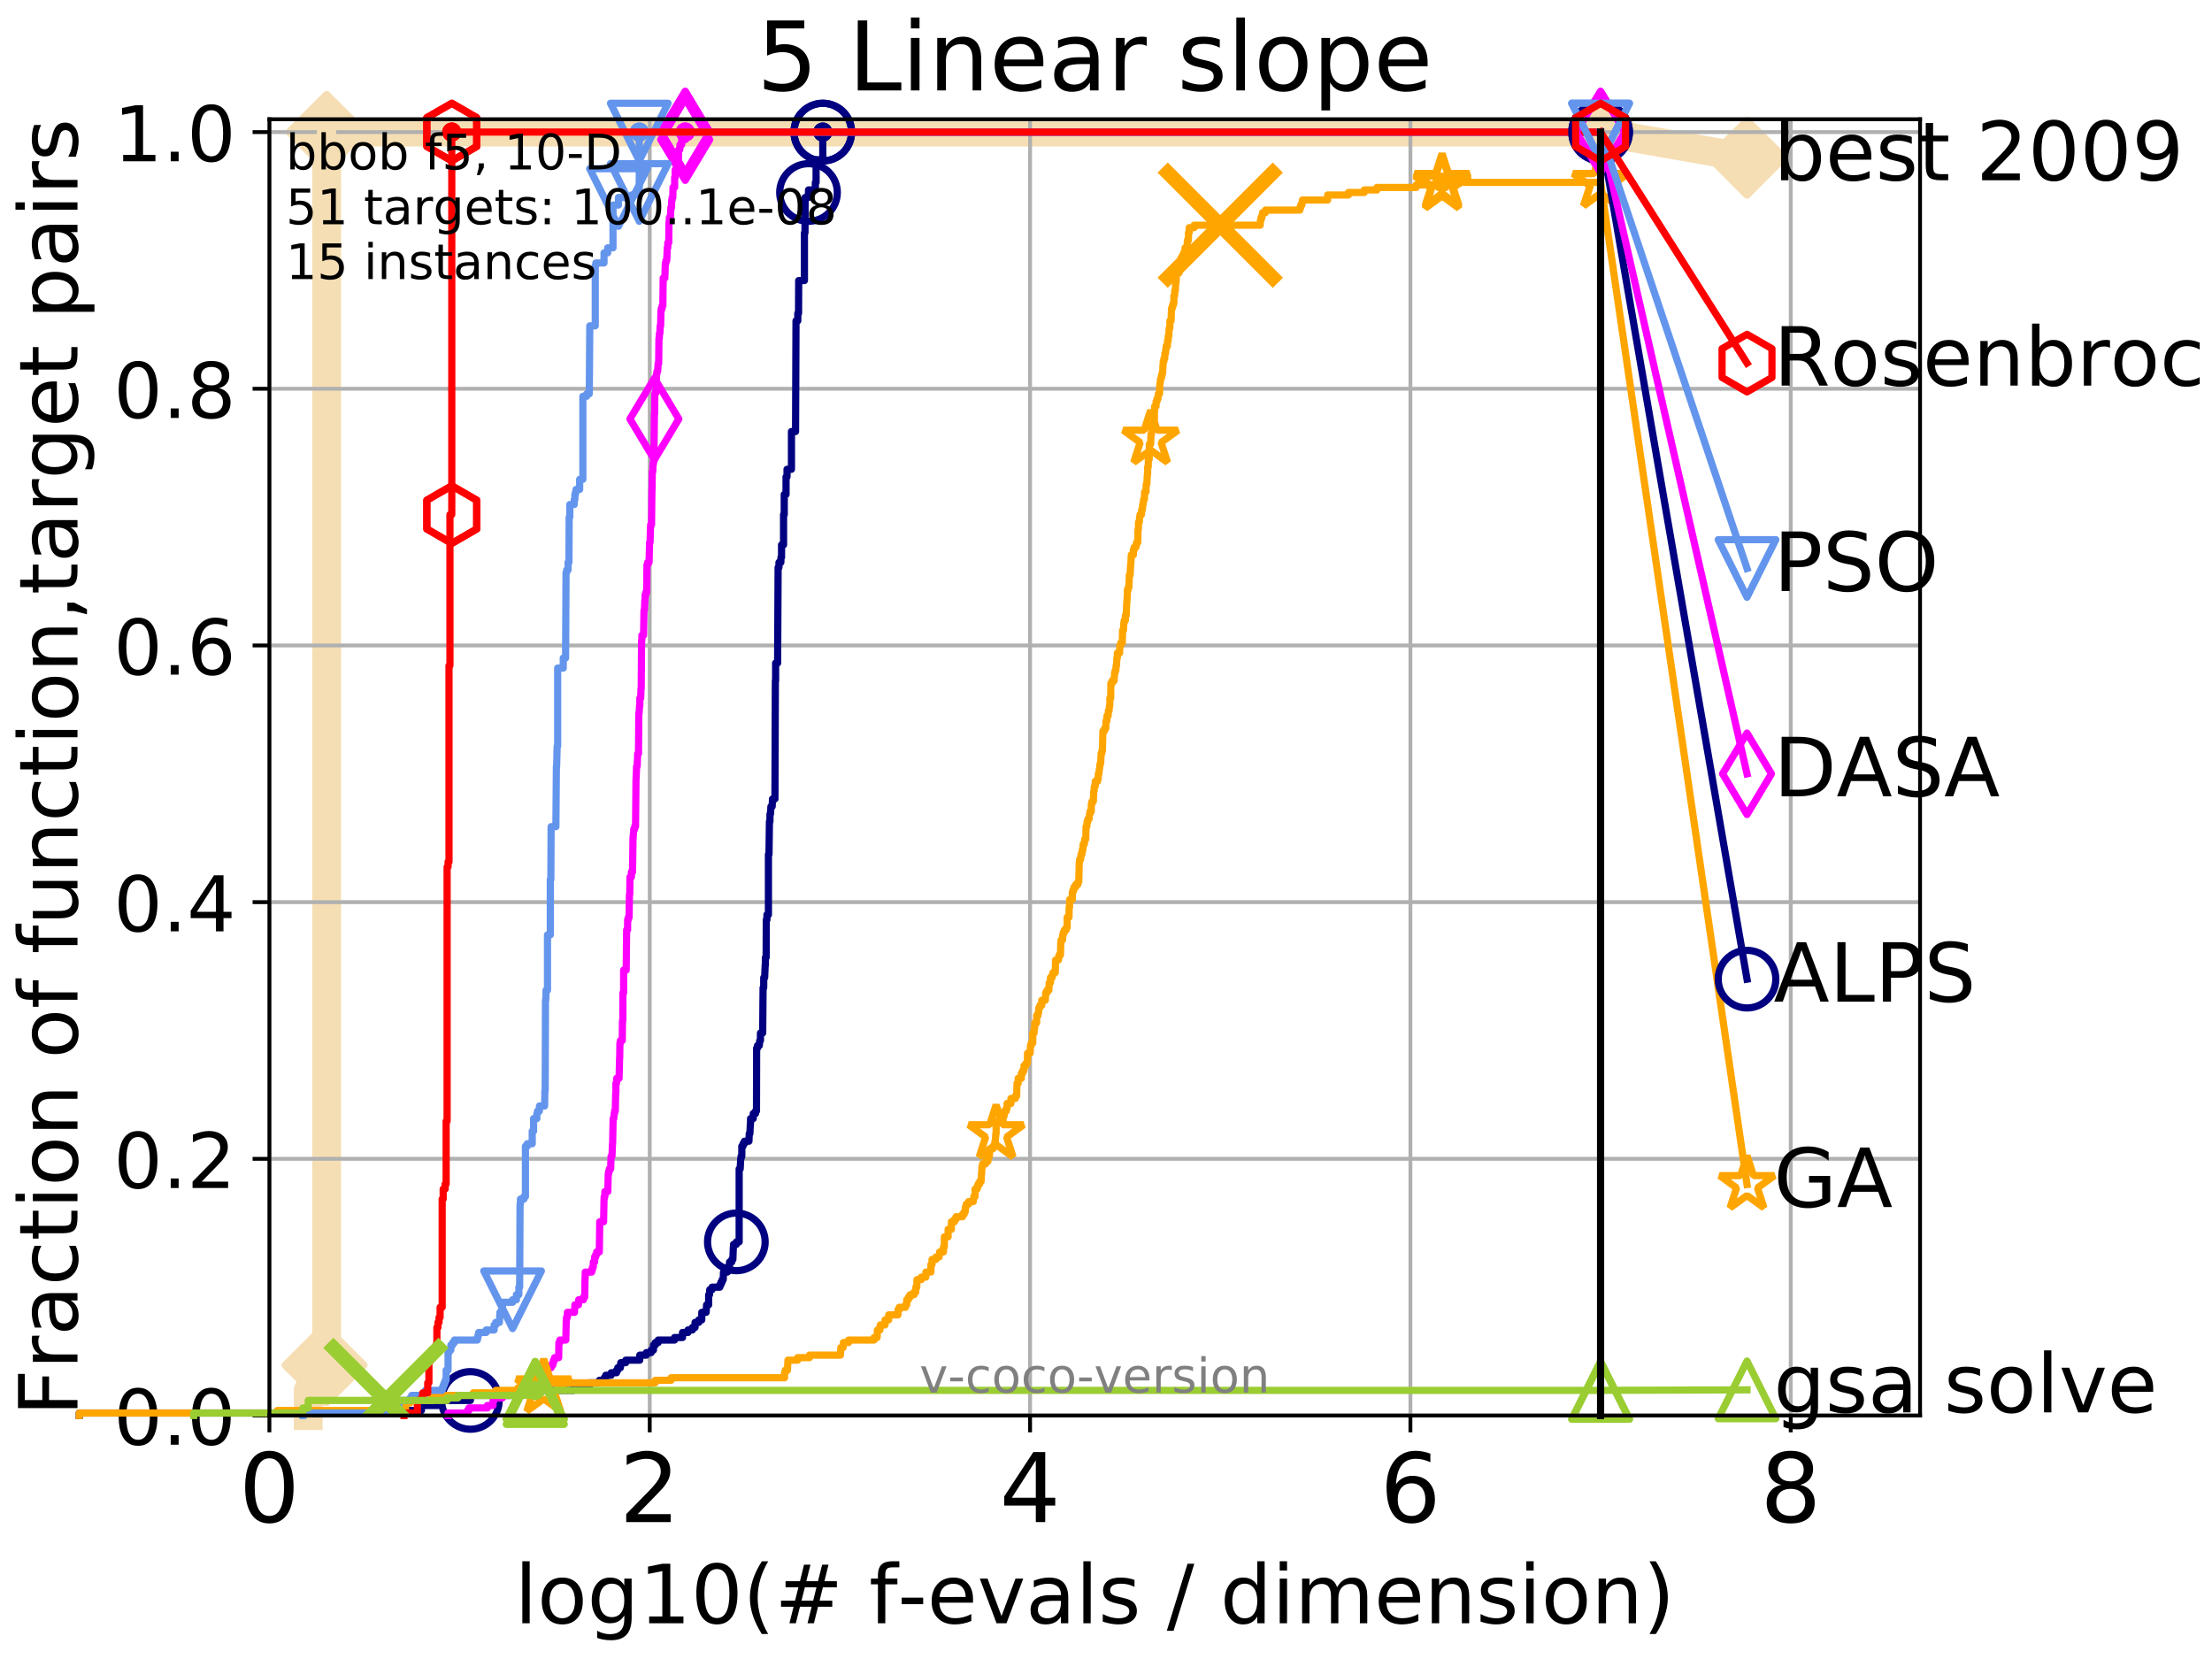 <?xml version="1.0" encoding="utf-8" standalone="no"?>
<!DOCTYPE svg PUBLIC "-//W3C//DTD SVG 1.1//EN"
  "http://www.w3.org/Graphics/SVG/1.1/DTD/svg11.dtd">
<!-- Created with matplotlib (http://matplotlib.org/) -->
<svg height="345.6pt" version="1.1" viewBox="0 0 460.8 345.6" width="460.8pt" xmlns="http://www.w3.org/2000/svg" xmlns:xlink="http://www.w3.org/1999/xlink">
 <defs>
  <style type="text/css">
*{stroke-linecap:butt;stroke-linejoin:round;}
  </style>
 </defs>
 <g id="figure_1">
  <g id="patch_1">
   <path d="M 0 345.6 
L 460.8 345.6 
L 460.8 0 
L 0 0 
z
" style="fill:#ffffff;"/>
  </g>
  <g id="axes_1">
   <g id="patch_2">
    <path d="M 56.12 294.88 
L 399.984 294.88 
L 399.984 24.84 
L 56.12 24.84 
z
" style="fill:#ffffff;"/>
   </g>
   <g id="line2d_1">
    <path d="M 64.206 294.88 
L 64.206 289.638 
L 67.163 289.638 
L 67.163 284.395 
L 68.046 284.395 
L 68.046 27.514 
L 333.43 27.514 
" style="fill:none;stroke:#f5deb3;stroke-linecap:square;stroke-width:6;"/>
   </g>
   <g id="line2d_2">
    <defs>
     <path d="M -0 7.778 
L 7.778 0 
L 0 -7.778 
L -7.778 -0 
z
" id="mdcc3670e9a" style="stroke:#f5deb3;stroke-linejoin:miter;stroke-width:1.5;"/>
    </defs>
    <g>
     <use style="fill:#f5deb3;stroke:#f5deb3;stroke-linejoin:miter;stroke-width:1.5;" x="67.163" xlink:href="#mdcc3670e9a" y="284.395"/>
     <use style="fill:#f5deb3;stroke:#f5deb3;stroke-linejoin:miter;stroke-width:1.5;" x="68.046" xlink:href="#mdcc3670e9a" y="284.395"/>
     <use style="fill:#f5deb3;stroke:#f5deb3;stroke-linejoin:miter;stroke-width:1.5;" x="68.046" xlink:href="#mdcc3670e9a" y="27.514"/>
     <use style="fill:#f5deb3;stroke:#f5deb3;stroke-linejoin:miter;stroke-width:1.5;" x="68.046" xlink:href="#mdcc3670e9a" y="27.514"/>
     <use style="fill:#f5deb3;stroke:#f5deb3;stroke-linejoin:miter;stroke-width:1.5;" x="333.43" xlink:href="#mdcc3670e9a" y="27.514"/>
    </g>
   </g>
   <g id="line2d_3">
    <path style="fill:none;stroke:#f5deb3;stroke-linecap:square;stroke-width:6;"/>
    <g/>
   </g>
   <g id="line2d_4">
    <path d="M 333.43 27.514 
L 363.934 32.861 
" style="fill:none;stroke:#f5deb3;stroke-linecap:square;stroke-width:6;"/>
    <g>
     <use style="fill:#f5deb3;stroke:#f5deb3;stroke-linejoin:miter;stroke-width:1.5;" x="333.43" xlink:href="#mdcc3670e9a" y="27.514"/>
     <use style="fill:#f5deb3;stroke:#f5deb3;stroke-linejoin:miter;stroke-width:1.5;" x="363.934" xlink:href="#mdcc3670e9a" y="32.861"/>
    </g>
   </g>
   <g id="matplotlib.axis_1">
    <g id="xtick_1">
     <g id="line2d_5">
      <path clip-path="url(#peb3aad94ce)" d="M 56.12 294.88 
L 56.12 24.84 
" style="fill:none;stroke:#b0b0b0;stroke-linecap:square;stroke-width:0.8;"/>
     </g>
     <g id="line2d_6">
      <defs>
       <path d="M 0 0 
L 0 3.5 
" id="m9da98c8fff" style="stroke:#000000;stroke-width:0.8;"/>
      </defs>
      <g>
       <use style="stroke:#000000;stroke-width:0.8;" x="56.12" xlink:href="#m9da98c8fff" y="294.88"/>
      </g>
     </g>
     <g id="text_1">
      <!-- 0 -->
      <defs>
       <path d="M 31.781 66.406 
Q 24.172 66.406 20.328 58.906 
Q 16.5 51.422 16.5 36.375 
Q 16.5 21.391 20.328 13.891 
Q 24.172 6.391 31.781 6.391 
Q 39.453 6.391 43.281 13.891 
Q 47.125 21.391 47.125 36.375 
Q 47.125 51.422 43.281 58.906 
Q 39.453 66.406 31.781 66.406 
z
M 31.781 74.219 
Q 44.047 74.219 50.516 64.516 
Q 56.984 54.828 56.984 36.375 
Q 56.984 17.969 50.516 8.266 
Q 44.047 -1.422 31.781 -1.422 
Q 19.531 -1.422 13.062 8.266 
Q 6.594 17.969 6.594 36.375 
Q 6.594 54.828 13.062 64.516 
Q 19.531 74.219 31.781 74.219 
z
" id="DejaVuSans-30"/>
      </defs>
      <g transform="translate(49.758 317.077)scale(0.2 -0.2)">
       <use xlink:href="#DejaVuSans-30"/>
      </g>
     </g>
    </g>
    <g id="xtick_2">
     <g id="line2d_7">
      <path clip-path="url(#peb3aad94ce)" d="M 135.351 294.88 
L 135.351 24.84 
" style="fill:none;stroke:#b0b0b0;stroke-linecap:square;stroke-width:0.8;"/>
     </g>
     <g id="line2d_8">
      <g>
       <use style="stroke:#000000;stroke-width:0.8;" x="135.351" xlink:href="#m9da98c8fff" y="294.88"/>
      </g>
     </g>
     <g id="text_2">
      <!-- 2 -->
      <defs>
       <path d="M 19.188 8.297 
L 53.609 8.297 
L 53.609 0 
L 7.328 0 
L 7.328 8.297 
Q 12.938 14.109 22.625 23.891 
Q 32.328 33.688 34.812 36.531 
Q 39.547 41.844 41.422 45.531 
Q 43.312 49.219 43.312 52.781 
Q 43.312 58.594 39.234 62.25 
Q 35.156 65.922 28.609 65.922 
Q 23.969 65.922 18.812 64.312 
Q 13.672 62.703 7.812 59.422 
L 7.812 69.391 
Q 13.766 71.781 18.938 73 
Q 24.125 74.219 28.422 74.219 
Q 39.75 74.219 46.484 68.547 
Q 53.219 62.891 53.219 53.422 
Q 53.219 48.922 51.531 44.891 
Q 49.859 40.875 45.406 35.406 
Q 44.188 33.984 37.641 27.219 
Q 31.109 20.453 19.188 8.297 
z
" id="DejaVuSans-32"/>
      </defs>
      <g transform="translate(128.989 317.077)scale(0.2 -0.2)">
       <use xlink:href="#DejaVuSans-32"/>
      </g>
     </g>
    </g>
    <g id="xtick_3">
     <g id="line2d_9">
      <path clip-path="url(#peb3aad94ce)" d="M 214.583 294.88 
L 214.583 24.84 
" style="fill:none;stroke:#b0b0b0;stroke-linecap:square;stroke-width:0.8;"/>
     </g>
     <g id="line2d_10">
      <g>
       <use style="stroke:#000000;stroke-width:0.8;" x="214.583" xlink:href="#m9da98c8fff" y="294.88"/>
      </g>
     </g>
     <g id="text_3">
      <!-- 4 -->
      <defs>
       <path d="M 37.797 64.312 
L 12.891 25.391 
L 37.797 25.391 
z
M 35.203 72.906 
L 47.609 72.906 
L 47.609 25.391 
L 58.016 25.391 
L 58.016 17.188 
L 47.609 17.188 
L 47.609 0 
L 37.797 0 
L 37.797 17.188 
L 4.891 17.188 
L 4.891 26.703 
z
" id="DejaVuSans-34"/>
      </defs>
      <g transform="translate(208.22 317.077)scale(0.2 -0.2)">
       <use xlink:href="#DejaVuSans-34"/>
      </g>
     </g>
    </g>
    <g id="xtick_4">
     <g id="line2d_11">
      <path clip-path="url(#peb3aad94ce)" d="M 293.814 294.88 
L 293.814 24.84 
" style="fill:none;stroke:#b0b0b0;stroke-linecap:square;stroke-width:0.8;"/>
     </g>
     <g id="line2d_12">
      <g>
       <use style="stroke:#000000;stroke-width:0.8;" x="293.814" xlink:href="#m9da98c8fff" y="294.88"/>
      </g>
     </g>
     <g id="text_4">
      <!-- 6 -->
      <defs>
       <path d="M 33.016 40.375 
Q 26.375 40.375 22.484 35.828 
Q 18.609 31.297 18.609 23.391 
Q 18.609 15.531 22.484 10.953 
Q 26.375 6.391 33.016 6.391 
Q 39.656 6.391 43.531 10.953 
Q 47.406 15.531 47.406 23.391 
Q 47.406 31.297 43.531 35.828 
Q 39.656 40.375 33.016 40.375 
z
M 52.594 71.297 
L 52.594 62.312 
Q 48.875 64.062 45.094 64.984 
Q 41.312 65.922 37.594 65.922 
Q 27.828 65.922 22.672 59.328 
Q 17.531 52.734 16.797 39.406 
Q 19.672 43.656 24.016 45.922 
Q 28.375 48.188 33.594 48.188 
Q 44.578 48.188 50.953 41.516 
Q 57.328 34.859 57.328 23.391 
Q 57.328 12.156 50.688 5.359 
Q 44.047 -1.422 33.016 -1.422 
Q 20.359 -1.422 13.672 8.266 
Q 6.984 17.969 6.984 36.375 
Q 6.984 53.656 15.188 63.938 
Q 23.391 74.219 37.203 74.219 
Q 40.922 74.219 44.703 73.484 
Q 48.484 72.75 52.594 71.297 
z
" id="DejaVuSans-36"/>
      </defs>
      <g transform="translate(287.452 317.077)scale(0.2 -0.2)">
       <use xlink:href="#DejaVuSans-36"/>
      </g>
     </g>
    </g>
    <g id="xtick_5">
     <g id="line2d_13">
      <path clip-path="url(#peb3aad94ce)" d="M 373.045 294.88 
L 373.045 24.84 
" style="fill:none;stroke:#b0b0b0;stroke-linecap:square;stroke-width:0.8;"/>
     </g>
     <g id="line2d_14">
      <g>
       <use style="stroke:#000000;stroke-width:0.8;" x="373.045" xlink:href="#m9da98c8fff" y="294.88"/>
      </g>
     </g>
     <g id="text_5">
      <!-- 8 -->
      <defs>
       <path d="M 31.781 34.625 
Q 24.75 34.625 20.719 30.859 
Q 16.703 27.094 16.703 20.516 
Q 16.703 13.922 20.719 10.156 
Q 24.75 6.391 31.781 6.391 
Q 38.812 6.391 42.859 10.172 
Q 46.922 13.969 46.922 20.516 
Q 46.922 27.094 42.891 30.859 
Q 38.875 34.625 31.781 34.625 
z
M 21.922 38.812 
Q 15.578 40.375 12.031 44.719 
Q 8.5 49.078 8.5 55.328 
Q 8.5 64.062 14.719 69.141 
Q 20.953 74.219 31.781 74.219 
Q 42.672 74.219 48.875 69.141 
Q 55.078 64.062 55.078 55.328 
Q 55.078 49.078 51.531 44.719 
Q 48 40.375 41.703 38.812 
Q 48.828 37.156 52.797 32.312 
Q 56.781 27.484 56.781 20.516 
Q 56.781 9.906 50.312 4.234 
Q 43.844 -1.422 31.781 -1.422 
Q 19.734 -1.422 13.25 4.234 
Q 6.781 9.906 6.781 20.516 
Q 6.781 27.484 10.781 32.312 
Q 14.797 37.156 21.922 38.812 
z
M 18.312 54.391 
Q 18.312 48.734 21.844 45.562 
Q 25.391 42.391 31.781 42.391 
Q 38.141 42.391 41.719 45.562 
Q 45.312 48.734 45.312 54.391 
Q 45.312 60.062 41.719 63.234 
Q 38.141 66.406 31.781 66.406 
Q 25.391 66.406 21.844 63.234 
Q 18.312 60.062 18.312 54.391 
z
" id="DejaVuSans-38"/>
      </defs>
      <g transform="translate(366.683 317.077)scale(0.2 -0.2)">
       <use xlink:href="#DejaVuSans-38"/>
      </g>
     </g>
    </g>
    <g id="text_6">
     <!-- log10(# f-evals / dimension) -->
     <defs>
      <path d="M 9.422 75.984 
L 18.406 75.984 
L 18.406 0 
L 9.422 0 
z
" id="DejaVuSans-6c"/>
      <path d="M 30.609 48.391 
Q 23.391 48.391 19.188 42.75 
Q 14.984 37.109 14.984 27.297 
Q 14.984 17.484 19.156 11.844 
Q 23.344 6.203 30.609 6.203 
Q 37.797 6.203 41.984 11.859 
Q 46.188 17.531 46.188 27.297 
Q 46.188 37.016 41.984 42.703 
Q 37.797 48.391 30.609 48.391 
z
M 30.609 56 
Q 42.328 56 49.016 48.375 
Q 55.719 40.766 55.719 27.297 
Q 55.719 13.875 49.016 6.219 
Q 42.328 -1.422 30.609 -1.422 
Q 18.844 -1.422 12.172 6.219 
Q 5.516 13.875 5.516 27.297 
Q 5.516 40.766 12.172 48.375 
Q 18.844 56 30.609 56 
z
" id="DejaVuSans-6f"/>
      <path d="M 45.406 27.984 
Q 45.406 37.75 41.375 43.109 
Q 37.359 48.484 30.078 48.484 
Q 22.859 48.484 18.828 43.109 
Q 14.797 37.75 14.797 27.984 
Q 14.797 18.266 18.828 12.891 
Q 22.859 7.516 30.078 7.516 
Q 37.359 7.516 41.375 12.891 
Q 45.406 18.266 45.406 27.984 
z
M 54.391 6.781 
Q 54.391 -7.172 48.188 -13.984 
Q 42 -20.797 29.203 -20.797 
Q 24.469 -20.797 20.266 -20.094 
Q 16.062 -19.391 12.109 -17.922 
L 12.109 -9.188 
Q 16.062 -11.328 19.922 -12.344 
Q 23.781 -13.375 27.781 -13.375 
Q 36.625 -13.375 41.016 -8.766 
Q 45.406 -4.156 45.406 5.172 
L 45.406 9.625 
Q 42.625 4.781 38.281 2.391 
Q 33.938 0 27.875 0 
Q 17.828 0 11.672 7.656 
Q 5.516 15.328 5.516 27.984 
Q 5.516 40.672 11.672 48.328 
Q 17.828 56 27.875 56 
Q 33.938 56 38.281 53.609 
Q 42.625 51.219 45.406 46.391 
L 45.406 54.688 
L 54.391 54.688 
z
" id="DejaVuSans-67"/>
      <path d="M 12.406 8.297 
L 28.516 8.297 
L 28.516 63.922 
L 10.984 60.406 
L 10.984 69.391 
L 28.422 72.906 
L 38.281 72.906 
L 38.281 8.297 
L 54.391 8.297 
L 54.391 0 
L 12.406 0 
z
" id="DejaVuSans-31"/>
      <path d="M 31 75.875 
Q 24.469 64.656 21.281 53.656 
Q 18.109 42.672 18.109 31.391 
Q 18.109 20.125 21.312 9.062 
Q 24.516 -2 31 -13.188 
L 23.188 -13.188 
Q 15.875 -1.703 12.234 9.375 
Q 8.594 20.453 8.594 31.391 
Q 8.594 42.281 12.203 53.312 
Q 15.828 64.359 23.188 75.875 
z
" id="DejaVuSans-28"/>
      <path d="M 51.125 44 
L 36.922 44 
L 32.812 27.688 
L 47.125 27.688 
z
M 43.797 71.781 
L 38.719 51.516 
L 52.984 51.516 
L 58.109 71.781 
L 65.922 71.781 
L 60.891 51.516 
L 76.125 51.516 
L 76.125 44 
L 58.984 44 
L 54.984 27.688 
L 70.516 27.688 
L 70.516 20.219 
L 53.078 20.219 
L 48 0 
L 40.188 0 
L 45.219 20.219 
L 30.906 20.219 
L 25.875 0 
L 18.016 0 
L 23.094 20.219 
L 7.719 20.219 
L 7.719 27.688 
L 24.906 27.688 
L 29 44 
L 13.281 44 
L 13.281 51.516 
L 30.906 51.516 
L 35.891 71.781 
z
" id="DejaVuSans-23"/>
      <path id="DejaVuSans-20"/>
      <path d="M 37.109 75.984 
L 37.109 68.5 
L 28.516 68.5 
Q 23.688 68.5 21.797 66.547 
Q 19.922 64.594 19.922 59.516 
L 19.922 54.688 
L 34.719 54.688 
L 34.719 47.703 
L 19.922 47.703 
L 19.922 0 
L 10.891 0 
L 10.891 47.703 
L 2.297 47.703 
L 2.297 54.688 
L 10.891 54.688 
L 10.891 58.5 
Q 10.891 67.625 15.141 71.797 
Q 19.391 75.984 28.609 75.984 
z
" id="DejaVuSans-66"/>
      <path d="M 4.891 31.391 
L 31.203 31.391 
L 31.203 23.391 
L 4.891 23.391 
z
" id="DejaVuSans-2d"/>
      <path d="M 56.203 29.594 
L 56.203 25.203 
L 14.891 25.203 
Q 15.484 15.922 20.484 11.062 
Q 25.484 6.203 34.422 6.203 
Q 39.594 6.203 44.453 7.469 
Q 49.312 8.734 54.109 11.281 
L 54.109 2.781 
Q 49.266 0.734 44.188 -0.344 
Q 39.109 -1.422 33.891 -1.422 
Q 20.797 -1.422 13.156 6.188 
Q 5.516 13.812 5.516 26.812 
Q 5.516 40.234 12.766 48.109 
Q 20.016 56 32.328 56 
Q 43.359 56 49.781 48.891 
Q 56.203 41.797 56.203 29.594 
z
M 47.219 32.234 
Q 47.125 39.594 43.094 43.984 
Q 39.062 48.391 32.422 48.391 
Q 24.906 48.391 20.391 44.141 
Q 15.875 39.891 15.188 32.172 
z
" id="DejaVuSans-65"/>
      <path d="M 2.984 54.688 
L 12.5 54.688 
L 29.594 8.797 
L 46.688 54.688 
L 56.203 54.688 
L 35.688 0 
L 23.484 0 
z
" id="DejaVuSans-76"/>
      <path d="M 34.281 27.484 
Q 23.391 27.484 19.188 25 
Q 14.984 22.516 14.984 16.5 
Q 14.984 11.719 18.141 8.906 
Q 21.297 6.109 26.703 6.109 
Q 34.188 6.109 38.703 11.406 
Q 43.219 16.703 43.219 25.484 
L 43.219 27.484 
z
M 52.203 31.203 
L 52.203 0 
L 43.219 0 
L 43.219 8.297 
Q 40.141 3.328 35.547 0.953 
Q 30.953 -1.422 24.312 -1.422 
Q 15.922 -1.422 10.953 3.297 
Q 6 8.016 6 15.922 
Q 6 25.141 12.172 29.828 
Q 18.359 34.516 30.609 34.516 
L 43.219 34.516 
L 43.219 35.406 
Q 43.219 41.609 39.141 45 
Q 35.062 48.391 27.688 48.391 
Q 23 48.391 18.547 47.266 
Q 14.109 46.141 10.016 43.891 
L 10.016 52.203 
Q 14.938 54.109 19.578 55.047 
Q 24.219 56 28.609 56 
Q 40.484 56 46.344 49.844 
Q 52.203 43.703 52.203 31.203 
z
" id="DejaVuSans-61"/>
      <path d="M 44.281 53.078 
L 44.281 44.578 
Q 40.484 46.531 36.375 47.5 
Q 32.281 48.484 27.875 48.484 
Q 21.188 48.484 17.844 46.438 
Q 14.5 44.391 14.5 40.281 
Q 14.5 37.156 16.891 35.375 
Q 19.281 33.594 26.516 31.984 
L 29.594 31.297 
Q 39.156 29.25 43.188 25.516 
Q 47.219 21.781 47.219 15.094 
Q 47.219 7.469 41.188 3.016 
Q 35.156 -1.422 24.609 -1.422 
Q 20.219 -1.422 15.453 -0.562 
Q 10.688 0.297 5.422 2 
L 5.422 11.281 
Q 10.406 8.688 15.234 7.391 
Q 20.062 6.109 24.812 6.109 
Q 31.156 6.109 34.562 8.281 
Q 37.984 10.453 37.984 14.406 
Q 37.984 18.062 35.516 20.016 
Q 33.062 21.969 24.703 23.781 
L 21.578 24.516 
Q 13.234 26.266 9.516 29.906 
Q 5.812 33.547 5.812 39.891 
Q 5.812 47.609 11.281 51.797 
Q 16.75 56 26.812 56 
Q 31.781 56 36.172 55.266 
Q 40.578 54.547 44.281 53.078 
z
" id="DejaVuSans-73"/>
      <path d="M 25.391 72.906 
L 33.688 72.906 
L 8.297 -9.281 
L 0 -9.281 
z
" id="DejaVuSans-2f"/>
      <path d="M 45.406 46.391 
L 45.406 75.984 
L 54.391 75.984 
L 54.391 0 
L 45.406 0 
L 45.406 8.203 
Q 42.578 3.328 38.25 0.953 
Q 33.938 -1.422 27.875 -1.422 
Q 17.969 -1.422 11.734 6.484 
Q 5.516 14.406 5.516 27.297 
Q 5.516 40.188 11.734 48.094 
Q 17.969 56 27.875 56 
Q 33.938 56 38.25 53.625 
Q 42.578 51.266 45.406 46.391 
z
M 14.797 27.297 
Q 14.797 17.391 18.875 11.75 
Q 22.953 6.109 30.078 6.109 
Q 37.203 6.109 41.297 11.75 
Q 45.406 17.391 45.406 27.297 
Q 45.406 37.203 41.297 42.844 
Q 37.203 48.484 30.078 48.484 
Q 22.953 48.484 18.875 42.844 
Q 14.797 37.203 14.797 27.297 
z
" id="DejaVuSans-64"/>
      <path d="M 9.422 54.688 
L 18.406 54.688 
L 18.406 0 
L 9.422 0 
z
M 9.422 75.984 
L 18.406 75.984 
L 18.406 64.594 
L 9.422 64.594 
z
" id="DejaVuSans-69"/>
      <path d="M 52 44.188 
Q 55.375 50.25 60.062 53.125 
Q 64.75 56 71.094 56 
Q 79.641 56 84.281 50.016 
Q 88.922 44.047 88.922 33.016 
L 88.922 0 
L 79.891 0 
L 79.891 32.719 
Q 79.891 40.578 77.094 44.375 
Q 74.312 48.188 68.609 48.188 
Q 61.625 48.188 57.562 43.547 
Q 53.516 38.922 53.516 30.906 
L 53.516 0 
L 44.484 0 
L 44.484 32.719 
Q 44.484 40.625 41.703 44.406 
Q 38.922 48.188 33.109 48.188 
Q 26.219 48.188 22.156 43.531 
Q 18.109 38.875 18.109 30.906 
L 18.109 0 
L 9.078 0 
L 9.078 54.688 
L 18.109 54.688 
L 18.109 46.188 
Q 21.188 51.219 25.484 53.609 
Q 29.781 56 35.688 56 
Q 41.656 56 45.828 52.969 
Q 50 49.953 52 44.188 
z
" id="DejaVuSans-6d"/>
      <path d="M 54.891 33.016 
L 54.891 0 
L 45.906 0 
L 45.906 32.719 
Q 45.906 40.484 42.875 44.328 
Q 39.844 48.188 33.797 48.188 
Q 26.516 48.188 22.312 43.547 
Q 18.109 38.922 18.109 30.906 
L 18.109 0 
L 9.078 0 
L 9.078 54.688 
L 18.109 54.688 
L 18.109 46.188 
Q 21.344 51.125 25.703 53.562 
Q 30.078 56 35.797 56 
Q 45.219 56 50.047 50.172 
Q 54.891 44.344 54.891 33.016 
z
" id="DejaVuSans-6e"/>
      <path d="M 8.016 75.875 
L 15.828 75.875 
Q 23.141 64.359 26.781 53.312 
Q 30.422 42.281 30.422 31.391 
Q 30.422 20.453 26.781 9.375 
Q 23.141 -1.703 15.828 -13.188 
L 8.016 -13.188 
Q 14.5 -2 17.703 9.062 
Q 20.906 20.125 20.906 31.391 
Q 20.906 42.672 17.703 53.656 
Q 14.5 64.656 8.016 75.875 
z
" id="DejaVuSans-29"/>
     </defs>
     <g transform="translate(107.211 338.154)scale(0.17 -0.17)">
      <use xlink:href="#DejaVuSans-6c"/>
      <use x="27.783" xlink:href="#DejaVuSans-6f"/>
      <use x="88.965" xlink:href="#DejaVuSans-67"/>
      <use x="152.441" xlink:href="#DejaVuSans-31"/>
      <use x="216.064" xlink:href="#DejaVuSans-30"/>
      <use x="279.688" xlink:href="#DejaVuSans-28"/>
      <use x="318.701" xlink:href="#DejaVuSans-23"/>
      <use x="402.49" xlink:href="#DejaVuSans-20"/>
      <use x="434.277" xlink:href="#DejaVuSans-66"/>
      <use x="469.404" xlink:href="#DejaVuSans-2d"/>
      <use x="505.488" xlink:href="#DejaVuSans-65"/>
      <use x="567.012" xlink:href="#DejaVuSans-76"/>
      <use x="626.191" xlink:href="#DejaVuSans-61"/>
      <use x="687.471" xlink:href="#DejaVuSans-6c"/>
      <use x="715.254" xlink:href="#DejaVuSans-73"/>
      <use x="767.354" xlink:href="#DejaVuSans-20"/>
      <use x="799.141" xlink:href="#DejaVuSans-2f"/>
      <use x="832.832" xlink:href="#DejaVuSans-20"/>
      <use x="864.619" xlink:href="#DejaVuSans-64"/>
      <use x="928.096" xlink:href="#DejaVuSans-69"/>
      <use x="955.879" xlink:href="#DejaVuSans-6d"/>
      <use x="1053.291" xlink:href="#DejaVuSans-65"/>
      <use x="1114.814" xlink:href="#DejaVuSans-6e"/>
      <use x="1178.193" xlink:href="#DejaVuSans-73"/>
      <use x="1230.293" xlink:href="#DejaVuSans-69"/>
      <use x="1258.076" xlink:href="#DejaVuSans-6f"/>
      <use x="1319.258" xlink:href="#DejaVuSans-6e"/>
      <use x="1382.637" xlink:href="#DejaVuSans-29"/>
     </g>
    </g>
   </g>
   <g id="matplotlib.axis_2">
    <g id="ytick_1">
     <g id="line2d_15">
      <path clip-path="url(#peb3aad94ce)" d="M 56.12 294.88 
L 399.984 294.88 
" style="fill:none;stroke:#b0b0b0;stroke-linecap:square;stroke-width:0.8;"/>
     </g>
     <g id="line2d_16">
      <defs>
       <path d="M 0 0 
L -3.5 0 
" id="m506c7ee515" style="stroke:#000000;stroke-width:0.8;"/>
      </defs>
      <g>
       <use style="stroke:#000000;stroke-width:0.8;" x="56.12" xlink:href="#m506c7ee515" y="294.88"/>
      </g>
     </g>
     <g id="text_7">
      <!-- 0.0 -->
      <defs>
       <path d="M 10.688 12.406 
L 21 12.406 
L 21 0 
L 10.688 0 
z
" id="DejaVuSans-2e"/>
      </defs>
      <g transform="translate(23.675 300.959)scale(0.16 -0.16)">
       <use xlink:href="#DejaVuSans-30"/>
       <use x="63.623" xlink:href="#DejaVuSans-2e"/>
       <use x="95.41" xlink:href="#DejaVuSans-30"/>
      </g>
     </g>
    </g>
    <g id="ytick_2">
     <g id="line2d_17">
      <path clip-path="url(#peb3aad94ce)" d="M 56.12 241.407 
L 399.984 241.407 
" style="fill:none;stroke:#b0b0b0;stroke-linecap:square;stroke-width:0.8;"/>
     </g>
     <g id="line2d_18">
      <g>
       <use style="stroke:#000000;stroke-width:0.8;" x="56.12" xlink:href="#m506c7ee515" y="241.407"/>
      </g>
     </g>
     <g id="text_8">
      <!-- 0.2 -->
      <g transform="translate(23.675 247.485)scale(0.16 -0.16)">
       <use xlink:href="#DejaVuSans-30"/>
       <use x="63.623" xlink:href="#DejaVuSans-2e"/>
       <use x="95.41" xlink:href="#DejaVuSans-32"/>
      </g>
     </g>
    </g>
    <g id="ytick_3">
     <g id="line2d_19">
      <path clip-path="url(#peb3aad94ce)" d="M 56.12 187.933 
L 399.984 187.933 
" style="fill:none;stroke:#b0b0b0;stroke-linecap:square;stroke-width:0.8;"/>
     </g>
     <g id="line2d_20">
      <g>
       <use style="stroke:#000000;stroke-width:0.8;" x="56.12" xlink:href="#m506c7ee515" y="187.933"/>
      </g>
     </g>
     <g id="text_9">
      <!-- 0.4 -->
      <g transform="translate(23.675 194.012)scale(0.16 -0.16)">
       <use xlink:href="#DejaVuSans-30"/>
       <use x="63.623" xlink:href="#DejaVuSans-2e"/>
       <use x="95.41" xlink:href="#DejaVuSans-34"/>
      </g>
     </g>
    </g>
    <g id="ytick_4">
     <g id="line2d_21">
      <path clip-path="url(#peb3aad94ce)" d="M 56.12 134.46 
L 399.984 134.46 
" style="fill:none;stroke:#b0b0b0;stroke-linecap:square;stroke-width:0.8;"/>
     </g>
     <g id="line2d_22">
      <g>
       <use style="stroke:#000000;stroke-width:0.8;" x="56.12" xlink:href="#m506c7ee515" y="134.46"/>
      </g>
     </g>
     <g id="text_10">
      <!-- 0.6 -->
      <g transform="translate(23.675 140.539)scale(0.16 -0.16)">
       <use xlink:href="#DejaVuSans-30"/>
       <use x="63.623" xlink:href="#DejaVuSans-2e"/>
       <use x="95.41" xlink:href="#DejaVuSans-36"/>
      </g>
     </g>
    </g>
    <g id="ytick_5">
     <g id="line2d_23">
      <path clip-path="url(#peb3aad94ce)" d="M 56.12 80.987 
L 399.984 80.987 
" style="fill:none;stroke:#b0b0b0;stroke-linecap:square;stroke-width:0.8;"/>
     </g>
     <g id="line2d_24">
      <g>
       <use style="stroke:#000000;stroke-width:0.8;" x="56.12" xlink:href="#m506c7ee515" y="80.987"/>
      </g>
     </g>
     <g id="text_11">
      <!-- 0.8 -->
      <g transform="translate(23.675 87.066)scale(0.16 -0.16)">
       <use xlink:href="#DejaVuSans-30"/>
       <use x="63.623" xlink:href="#DejaVuSans-2e"/>
       <use x="95.41" xlink:href="#DejaVuSans-38"/>
      </g>
     </g>
    </g>
    <g id="ytick_6">
     <g id="line2d_25">
      <path clip-path="url(#peb3aad94ce)" d="M 56.12 27.514 
L 399.984 27.514 
" style="fill:none;stroke:#b0b0b0;stroke-linecap:square;stroke-width:0.8;"/>
     </g>
     <g id="line2d_26">
      <g>
       <use style="stroke:#000000;stroke-width:0.8;" x="56.12" xlink:href="#m506c7ee515" y="27.514"/>
      </g>
     </g>
     <g id="text_12">
      <!-- 1.0 -->
      <g transform="translate(23.675 33.592)scale(0.16 -0.16)">
       <use xlink:href="#DejaVuSans-31"/>
       <use x="63.623" xlink:href="#DejaVuSans-2e"/>
       <use x="95.41" xlink:href="#DejaVuSans-30"/>
      </g>
     </g>
    </g>
    <g id="text_13">
     <!-- Fraction of function,target pairs -->
     <defs>
      <path d="M 9.812 72.906 
L 51.703 72.906 
L 51.703 64.594 
L 19.672 64.594 
L 19.672 43.109 
L 48.578 43.109 
L 48.578 34.812 
L 19.672 34.812 
L 19.672 0 
L 9.812 0 
z
" id="DejaVuSans-46"/>
      <path d="M 41.109 46.297 
Q 39.594 47.172 37.812 47.578 
Q 36.031 48 33.891 48 
Q 26.266 48 22.188 43.047 
Q 18.109 38.094 18.109 28.812 
L 18.109 0 
L 9.078 0 
L 9.078 54.688 
L 18.109 54.688 
L 18.109 46.188 
Q 20.953 51.172 25.484 53.578 
Q 30.031 56 36.531 56 
Q 37.453 56 38.578 55.875 
Q 39.703 55.766 41.062 55.516 
z
" id="DejaVuSans-72"/>
      <path d="M 48.781 52.594 
L 48.781 44.188 
Q 44.969 46.297 41.141 47.344 
Q 37.312 48.391 33.406 48.391 
Q 24.656 48.391 19.812 42.844 
Q 14.984 37.312 14.984 27.297 
Q 14.984 17.281 19.812 11.734 
Q 24.656 6.203 33.406 6.203 
Q 37.312 6.203 41.141 7.25 
Q 44.969 8.297 48.781 10.406 
L 48.781 2.094 
Q 45.016 0.344 40.984 -0.531 
Q 36.969 -1.422 32.422 -1.422 
Q 20.062 -1.422 12.781 6.344 
Q 5.516 14.109 5.516 27.297 
Q 5.516 40.672 12.859 48.328 
Q 20.219 56 33.016 56 
Q 37.156 56 41.109 55.141 
Q 45.062 54.297 48.781 52.594 
z
" id="DejaVuSans-63"/>
      <path d="M 18.312 70.219 
L 18.312 54.688 
L 36.812 54.688 
L 36.812 47.703 
L 18.312 47.703 
L 18.312 18.016 
Q 18.312 11.328 20.141 9.422 
Q 21.969 7.516 27.594 7.516 
L 36.812 7.516 
L 36.812 0 
L 27.594 0 
Q 17.188 0 13.234 3.875 
Q 9.281 7.766 9.281 18.016 
L 9.281 47.703 
L 2.688 47.703 
L 2.688 54.688 
L 9.281 54.688 
L 9.281 70.219 
z
" id="DejaVuSans-74"/>
      <path d="M 8.5 21.578 
L 8.5 54.688 
L 17.484 54.688 
L 17.484 21.922 
Q 17.484 14.156 20.5 10.266 
Q 23.531 6.391 29.594 6.391 
Q 36.859 6.391 41.078 11.031 
Q 45.312 15.672 45.312 23.688 
L 45.312 54.688 
L 54.297 54.688 
L 54.297 0 
L 45.312 0 
L 45.312 8.406 
Q 42.047 3.422 37.719 1 
Q 33.406 -1.422 27.688 -1.422 
Q 18.266 -1.422 13.375 4.438 
Q 8.5 10.297 8.5 21.578 
z
M 31.109 56 
z
" id="DejaVuSans-75"/>
      <path d="M 11.719 12.406 
L 22.016 12.406 
L 22.016 4 
L 14.016 -11.625 
L 7.719 -11.625 
L 11.719 4 
z
" id="DejaVuSans-2c"/>
      <path d="M 18.109 8.203 
L 18.109 -20.797 
L 9.078 -20.797 
L 9.078 54.688 
L 18.109 54.688 
L 18.109 46.391 
Q 20.953 51.266 25.266 53.625 
Q 29.594 56 35.594 56 
Q 45.562 56 51.781 48.094 
Q 58.016 40.188 58.016 27.297 
Q 58.016 14.406 51.781 6.484 
Q 45.562 -1.422 35.594 -1.422 
Q 29.594 -1.422 25.266 0.953 
Q 20.953 3.328 18.109 8.203 
z
M 48.688 27.297 
Q 48.688 37.203 44.609 42.844 
Q 40.531 48.484 33.406 48.484 
Q 26.266 48.484 22.188 42.844 
Q 18.109 37.203 18.109 27.297 
Q 18.109 17.391 22.188 11.75 
Q 26.266 6.109 33.406 6.109 
Q 40.531 6.109 44.609 11.75 
Q 48.688 17.391 48.688 27.297 
z
" id="DejaVuSans-70"/>
     </defs>
     <g transform="translate(16.14 294.999)rotate(-90)scale(0.17 -0.17)">
      <use xlink:href="#DejaVuSans-46"/>
      <use x="57.41" xlink:href="#DejaVuSans-72"/>
      <use x="98.523" xlink:href="#DejaVuSans-61"/>
      <use x="159.803" xlink:href="#DejaVuSans-63"/>
      <use x="214.783" xlink:href="#DejaVuSans-74"/>
      <use x="253.992" xlink:href="#DejaVuSans-69"/>
      <use x="281.775" xlink:href="#DejaVuSans-6f"/>
      <use x="342.957" xlink:href="#DejaVuSans-6e"/>
      <use x="406.336" xlink:href="#DejaVuSans-20"/>
      <use x="438.123" xlink:href="#DejaVuSans-6f"/>
      <use x="499.305" xlink:href="#DejaVuSans-66"/>
      <use x="534.51" xlink:href="#DejaVuSans-20"/>
      <use x="566.297" xlink:href="#DejaVuSans-66"/>
      <use x="601.502" xlink:href="#DejaVuSans-75"/>
      <use x="664.881" xlink:href="#DejaVuSans-6e"/>
      <use x="728.26" xlink:href="#DejaVuSans-63"/>
      <use x="783.24" xlink:href="#DejaVuSans-74"/>
      <use x="822.449" xlink:href="#DejaVuSans-69"/>
      <use x="850.232" xlink:href="#DejaVuSans-6f"/>
      <use x="911.414" xlink:href="#DejaVuSans-6e"/>
      <use x="974.793" xlink:href="#DejaVuSans-2c"/>
      <use x="1006.58" xlink:href="#DejaVuSans-74"/>
      <use x="1045.789" xlink:href="#DejaVuSans-61"/>
      <use x="1107.068" xlink:href="#DejaVuSans-72"/>
      <use x="1148.166" xlink:href="#DejaVuSans-67"/>
      <use x="1211.643" xlink:href="#DejaVuSans-65"/>
      <use x="1273.166" xlink:href="#DejaVuSans-74"/>
      <use x="1312.375" xlink:href="#DejaVuSans-20"/>
      <use x="1344.162" xlink:href="#DejaVuSans-70"/>
      <use x="1407.639" xlink:href="#DejaVuSans-61"/>
      <use x="1468.918" xlink:href="#DejaVuSans-69"/>
      <use x="1496.701" xlink:href="#DejaVuSans-72"/>
      <use x="1537.814" xlink:href="#DejaVuSans-73"/>
     </g>
    </g>
   </g>
   <g id="line2d_27">
    <defs>
     <path d="M 0 1.5 
C 0.398 1.5 0.779 1.342 1.061 1.061 
C 1.342 0.779 1.5 0.398 1.5 0 
C 1.5 -0.398 1.342 -0.779 1.061 -1.061 
C 0.779 -1.342 0.398 -1.5 0 -1.5 
C -0.398 -1.5 -0.779 -1.342 -1.061 -1.061 
C -1.342 -0.779 -1.5 -0.398 -1.5 0 
C -1.5 0.398 -1.342 0.779 -1.061 1.061 
C -0.779 1.342 -0.398 1.5 0 1.5 
z
" id="m58eeb718f0" style="stroke:#f5deb3;"/>
    </defs>
    <g>
     <use style="fill:#f5deb3;stroke:#f5deb3;" x="68.046" xlink:href="#m58eeb718f0" y="27.514"/>
     <use style="fill:#f5deb3;stroke:#f5deb3;" x="68.046" xlink:href="#m58eeb718f0" y="27.514"/>
    </g>
   </g>
   <g id="line2d_28">
    <defs>
     <path d="M 0 1.5 
C 0.398 1.5 0.779 1.342 1.061 1.061 
C 1.342 0.779 1.5 0.398 1.5 0 
C 1.5 -0.398 1.342 -0.779 1.061 -1.061 
C 0.779 -1.342 0.398 -1.5 0 -1.5 
C -0.398 -1.5 -0.779 -1.342 -1.061 -1.061 
C -1.342 -0.779 -1.5 -0.398 -1.5 0 
C -1.5 0.398 -1.342 0.779 -1.061 1.061 
C -0.779 1.342 -0.398 1.5 0 1.5 
z
" id="me7f7528312" style="stroke:#000080;"/>
    </defs>
    <g>
     <use style="fill:#000080;stroke:#000080;" x="171.401" xlink:href="#me7f7528312" y="27.514"/>
     <use style="fill:#000080;stroke:#000080;" x="171.401" xlink:href="#me7f7528312" y="27.514"/>
    </g>
   </g>
   <g id="line2d_29">
    <path d="M 16.504 294.88 
L 16.504 294.356 
L 81.611 294.356 
L 81.611 293.832 
L 87.786 293.832 
L 87.786 292.783 
L 91.239 292.783 
L 91.239 291.735 
L 97.99 291.735 
L 97.99 290.686 
L 107.401 290.686 
L 107.401 290.162 
L 112.632 290.162 
L 112.632 289.638 
L 119.457 289.638 
L 119.457 289.113 
L 122.795 289.113 
L 122.795 288.065 
L 124.877 288.065 
L 124.877 287.541 
L 125.89 287.541 
L 125.89 287.016 
L 126.186 287.016 
L 126.186 286.492 
L 127.32 286.492 
L 127.32 285.968 
L 128.435 285.968 
L 128.435 285.444 
L 128.691 285.444 
L 128.691 284.919 
L 129.239 284.919 
L 129.313 283.871 
L 130.356 283.871 
L 130.356 283.347 
L 133.269 283.347 
L 133.269 282.298 
L 134.649 282.298 
L 134.649 281.774 
L 135.658 281.774 
L 135.658 281.25 
L 136.125 281.25 
L 136.125 280.201 
L 136.515 280.201 
L 136.515 279.677 
L 137.116 279.677 
L 137.116 279.153 
L 140.515 279.153 
L 140.515 278.628 
L 142.178 278.628 
L 142.178 277.58 
L 143.319 277.58 
L 143.319 277.056 
L 144.246 277.056 
L 144.246 276.531 
L 144.792 276.531 
L 144.792 275.483 
L 145.569 275.483 
L 145.569 274.959 
L 146.194 274.959 
L 146.194 273.386 
L 147.095 273.386 
L 147.199 271.813 
L 147.626 271.813 
L 147.626 269.716 
L 147.802 269.716 
L 147.852 268.668 
L 148.328 268.668 
L 148.328 268.143 
L 149.956 268.143 
L 149.956 267.619 
L 150.19 267.619 
L 150.19 267.095 
L 150.442 267.095 
L 150.442 266.571 
L 150.663 266.571 
L 150.712 264.998 
L 151.531 264.998 
L 151.531 263.949 
L 151.975 263.949 
L 151.975 262.901 
L 152.44 262.901 
L 152.44 262.377 
L 152.668 262.377 
L 152.768 259.755 
L 152.806 259.755 
L 152.806 259.231 
L 153.394 259.231 
L 153.394 258.707 
L 153.981 258.707 
L 153.981 243.504 
L 154.195 243.504 
L 154.299 241.407 
L 154.367 241.407 
L 154.367 240.882 
L 154.532 240.882 
L 154.532 238.785 
L 154.778 238.785 
L 154.778 238.261 
L 155.076 238.261 
L 155.076 237.737 
L 156.022 237.737 
L 156.079 236.164 
L 156.213 236.164 
L 156.315 234.067 
L 156.35 234.067 
L 156.35 233.019 
L 156.915 233.019 
L 156.915 231.97 
L 157.39 231.97 
L 157.39 231.446 
L 157.589 231.446 
L 157.622 218.34 
L 157.8 218.34 
L 157.8 217.816 
L 158.179 217.816 
L 158.27 216.767 
L 158.415 216.767 
L 158.415 215.194 
L 158.881 215.194 
L 158.964 205.758 
L 159.094 205.758 
L 159.103 203.661 
L 159.292 203.661 
L 159.399 201.04 
L 159.442 201.04 
L 159.442 199.467 
L 159.602 199.467 
L 159.631 191.603 
L 159.765 191.603 
L 159.765 190.555 
L 160.079 190.555 
L 160.079 177.973 
L 160.197 177.973 
L 160.286 171.158 
L 160.391 171.158 
L 160.403 169.585 
L 160.503 169.585 
L 160.598 168.012 
L 160.854 168.012 
L 160.928 166.439 
L 161.434 166.439 
L 161.521 141.8 
L 161.577 141.8 
L 161.577 138.13 
L 161.992 138.13 
L 162.094 118.209 
L 162.271 118.209 
L 162.271 117.16 
L 162.666 117.16 
L 162.687 116.112 
L 162.809 116.112 
L 162.809 113.49 
L 163.23 113.49 
L 163.23 107.199 
L 163.372 107.199 
L 163.372 103.005 
L 163.746 103.005 
L 163.746 99.336 
L 163.953 99.336 
L 163.953 97.763 
L 164.874 97.763 
L 164.874 89.899 
L 165.731 89.899 
L 165.822 66.832 
L 166.196 66.832 
L 166.196 65.259 
L 166.35 65.259 
L 166.384 58.444 
L 167.577 58.444 
L 167.577 48.484 
L 167.693 48.484 
L 167.719 41.144 
L 168.387 41.144 
L 168.428 39.571 
L 169.852 39.571 
L 169.852 37.999 
L 170.008 37.999 
L 170.008 33.28 
L 171.401 33.28 
L 171.401 27.514 
L 333.43 27.514 
L 333.43 27.514 
" style="fill:none;stroke:#000080;stroke-linecap:square;stroke-width:1.5;"/>
   </g>
   <g id="line2d_30">
    <defs>
     <path d="M 0 6 
C 1.591 6 3.117 5.368 4.243 4.243 
C 5.368 3.117 6 1.591 6 0 
C 6 -1.591 5.368 -3.117 4.243 -4.243 
C 3.117 -5.368 1.591 -6 0 -6 
C -1.591 -6 -3.117 -5.368 -4.243 -4.243 
C -5.368 -3.117 -6 -1.591 -6 0 
C -6 1.591 -5.368 3.117 -4.243 4.243 
C -3.117 5.368 -1.591 6 0 6 
z
" id="m348f87ca23" style="stroke:#000080;stroke-width:1.5;"/>
    </defs>
    <g>
     <use style="fill-opacity:0;stroke:#000080;stroke-width:1.5;" x="97.99" xlink:href="#m348f87ca23" y="291.735"/>
     <use style="fill-opacity:0;stroke:#000080;stroke-width:1.5;" x="153.394" xlink:href="#m348f87ca23" y="258.707"/>
     <use style="fill-opacity:0;stroke:#000080;stroke-width:1.5;" x="168.428" xlink:href="#m348f87ca23" y="40.096"/>
     <use style="fill-opacity:0;stroke:#000080;stroke-width:1.5;" x="171.401" xlink:href="#m348f87ca23" y="27.514"/>
     <use style="fill-opacity:0;stroke:#000080;stroke-width:1.5;" x="171.401" xlink:href="#m348f87ca23" y="27.514"/>
     <use style="fill-opacity:0;stroke:#000080;stroke-width:1.5;" x="333.43" xlink:href="#m348f87ca23" y="27.514"/>
    </g>
   </g>
   <g id="line2d_31">
    <path style="fill:none;stroke:#000080;stroke-linecap:square;stroke-width:1.5;"/>
    <g/>
   </g>
   <g id="line2d_32">
    <defs>
     <path d="M 0 1.5 
C 0.398 1.5 0.779 1.342 1.061 1.061 
C 1.342 0.779 1.5 0.398 1.5 0 
C 1.5 -0.398 1.342 -0.779 1.061 -1.061 
C 0.779 -1.342 0.398 -1.5 0 -1.5 
C -0.398 -1.5 -0.779 -1.342 -1.061 -1.061 
C -1.342 -0.779 -1.5 -0.398 -1.5 0 
C -1.5 0.398 -1.342 0.779 -1.061 1.061 
C -0.779 1.342 -0.398 1.5 0 1.5 
z
" id="mebf7100edb" style="stroke:#ff00ff;"/>
    </defs>
    <g>
     <use style="fill:#ff00ff;stroke:#ff00ff;" x="142.747" xlink:href="#mebf7100edb" y="27.514"/>
     <use style="fill:#ff00ff;stroke:#ff00ff;" x="142.747" xlink:href="#mebf7100edb" y="27.514"/>
    </g>
   </g>
   <g id="line2d_33">
    <path d="M 93.34 294.88 
L 93.34 294.356 
L 97.375 294.356 
L 97.375 293.832 
L 97.685 293.832 
L 97.685 293.307 
L 101.525 293.307 
L 101.525 292.783 
L 102.712 292.783 
L 102.712 291.735 
L 102.94 291.735 
L 102.94 291.21 
L 104.661 291.21 
L 104.661 290.686 
L 106.133 290.686 
L 106.133 290.162 
L 110.941 290.162 
L 111.012 287.016 
L 111.293 287.016 
L 111.293 285.968 
L 111.5 285.968 
L 111.5 285.444 
L 113.994 285.444 
L 113.994 284.919 
L 114.808 284.919 
L 114.808 284.395 
L 115.146 284.395 
L 115.146 283.871 
L 115.312 283.871 
L 115.312 283.347 
L 115.531 283.347 
L 115.531 282.822 
L 116.381 282.822 
L 116.433 279.677 
L 116.638 279.677 
L 116.638 279.153 
L 117.869 279.153 
L 117.964 274.959 
L 118.011 274.959 
L 118.011 274.434 
L 118.199 274.434 
L 118.199 273.386 
L 119.672 273.386 
L 119.758 271.813 
L 120.508 271.813 
L 120.549 270.765 
L 121.536 270.765 
L 121.536 270.24 
L 121.803 270.24 
L 121.879 266.046 
L 121.916 266.046 
L 121.916 264.998 
L 123.253 264.998 
L 123.253 264.474 
L 123.426 264.474 
L 123.426 263.949 
L 123.597 263.949 
L 123.597 262.901 
L 123.867 262.901 
L 123.867 261.852 
L 124.101 261.852 
L 124.101 261.328 
L 124.298 261.328 
L 124.298 260.804 
L 124.845 260.804 
L 124.94 254.513 
L 125.74 254.513 
L 125.83 249.795 
L 125.86 249.795 
L 125.86 249.27 
L 126.009 249.27 
L 126.009 248.222 
L 126.62 248.222 
L 126.705 244.552 
L 126.791 244.552 
L 126.791 244.028 
L 126.931 244.028 
L 126.931 243.504 
L 127.21 243.504 
L 127.292 240.882 
L 127.484 240.882 
L 127.592 238.261 
L 127.619 238.261 
L 127.727 233.019 
L 127.86 233.019 
L 127.94 231.97 
L 128.019 231.97 
L 128.019 231.446 
L 128.176 231.446 
L 128.255 227.776 
L 128.306 227.776 
L 128.306 225.679 
L 128.435 225.679 
L 128.461 224.631 
L 128.967 224.631 
L 129.067 220.437 
L 129.091 220.437 
L 129.141 217.291 
L 129.239 217.291 
L 129.239 216.767 
L 129.628 216.767 
L 129.676 212.573 
L 129.747 212.573 
L 129.771 206.806 
L 129.913 206.806 
L 129.913 202.088 
L 130.448 202.088 
L 130.539 193.7 
L 130.743 193.7 
L 130.743 191.603 
L 130.899 191.603 
L 130.899 191.079 
L 131.055 191.079 
L 131.121 186.361 
L 131.187 186.361 
L 131.23 182.691 
L 131.534 182.691 
L 131.534 181.642 
L 131.768 181.642 
L 131.874 174.303 
L 131.916 174.303 
L 132.021 172.73 
L 132.208 172.73 
L 132.208 172.206 
L 132.393 172.206 
L 132.494 162.245 
L 132.515 162.245 
L 132.616 159.624 
L 132.736 159.624 
L 132.836 157.003 
L 133.015 157.003 
L 133.074 148.615 
L 133.132 148.615 
L 133.23 147.042 
L 133.288 147.042 
L 133.288 145.469 
L 133.462 145.469 
L 133.539 143.372 
L 133.577 143.372 
L 133.653 133.412 
L 133.71 133.412 
L 133.71 132.363 
L 134.066 132.363 
L 134.158 127.121 
L 134.25 127.121 
L 134.323 125.024 
L 134.378 125.024 
L 134.378 123.975 
L 134.523 123.975 
L 134.523 123.451 
L 134.703 123.451 
L 134.774 117.684 
L 134.916 117.684 
L 134.916 117.16 
L 135.213 117.16 
L 135.317 112.966 
L 135.42 112.966 
L 135.505 109.821 
L 135.54 109.821 
L 135.54 109.296 
L 135.726 109.296 
L 135.81 101.957 
L 135.843 101.957 
L 135.877 98.287 
L 135.976 98.287 
L 136.043 96.714 
L 136.109 96.714 
L 136.109 96.19 
L 136.224 96.19 
L 136.321 86.229 
L 136.386 86.229 
L 136.402 82.035 
L 136.548 82.035 
L 136.548 81.511 
L 136.707 81.511 
L 136.755 77.841 
L 136.866 77.841 
L 136.866 77.317 
L 137.007 77.317 
L 137.1 75.744 
L 137.209 75.744 
L 137.27 70.502 
L 137.347 70.502 
L 137.362 69.453 
L 137.469 69.453 
L 137.53 67.881 
L 137.621 67.881 
L 137.681 64.735 
L 137.771 64.735 
L 137.771 64.211 
L 137.935 64.211 
L 137.935 63.687 
L 138.082 63.687 
L 138.155 57.92 
L 138.502 57.92 
L 138.602 54.775 
L 138.73 54.775 
L 138.73 54.25 
L 138.899 54.25 
L 138.997 51.629 
L 139.108 51.629 
L 139.108 50.581 
L 139.314 50.581 
L 139.355 46.387 
L 139.436 46.387 
L 139.436 45.338 
L 139.652 45.338 
L 139.759 43.241 
L 139.892 43.241 
L 139.931 41.668 
L 140.023 41.668 
L 140.023 41.144 
L 140.167 41.144 
L 140.193 39.047 
L 140.54 39.047 
L 140.54 36.95 
L 140.654 36.95 
L 140.654 35.377 
L 140.93 35.377 
L 141.029 33.28 
L 141.324 33.28 
L 141.36 31.183 
L 141.613 31.183 
L 141.649 30.135 
L 142.003 30.135 
L 142.003 29.086 
L 142.747 29.086 
L 142.747 27.514 
L 333.43 27.514 
L 333.43 27.514 
" style="fill:none;stroke:#ff00ff;stroke-linecap:square;stroke-width:1.5;"/>
   </g>
   <g id="line2d_34">
    <defs>
     <path d="M -0 8.485 
L 5.091 0 
L 0 -8.485 
L -5.091 -0 
z
" id="m5083a7c877" style="stroke:#ff00ff;stroke-linejoin:miter;stroke-width:1.5;"/>
    </defs>
    <g>
     <use style="fill-opacity:0;stroke:#ff00ff;stroke-linejoin:miter;stroke-width:1.5;" x="136.321" xlink:href="#m5083a7c877" y="87.278"/>
     <use style="fill-opacity:0;stroke:#ff00ff;stroke-linejoin:miter;stroke-width:1.5;" x="142.747" xlink:href="#m5083a7c877" y="29.086"/>
     <use style="fill-opacity:0;stroke:#ff00ff;stroke-linejoin:miter;stroke-width:1.5;" x="142.747" xlink:href="#m5083a7c877" y="27.514"/>
     <use style="fill-opacity:0;stroke:#ff00ff;stroke-linejoin:miter;stroke-width:1.5;" x="142.747" xlink:href="#m5083a7c877" y="27.514"/>
     <use style="fill-opacity:0;stroke:#ff00ff;stroke-linejoin:miter;stroke-width:1.5;" x="333.43" xlink:href="#m5083a7c877" y="27.514"/>
    </g>
   </g>
   <g id="line2d_35">
    <path style="fill:none;stroke:#ff00ff;stroke-linecap:square;stroke-width:1.5;"/>
    <g/>
   </g>
   <g id="line2d_36">
    <defs>
     <path d="M 0 1.5 
C 0.398 1.5 0.779 1.342 1.061 1.061 
C 1.342 0.779 1.5 0.398 1.5 0 
C 1.5 -0.398 1.342 -0.779 1.061 -1.061 
C 0.779 -1.342 0.398 -1.5 0 -1.5 
C -0.398 -1.5 -0.779 -1.342 -1.061 -1.061 
C -1.342 -0.779 -1.5 -0.398 -1.5 0 
C -1.5 0.398 -1.342 0.779 -1.061 1.061 
C -0.779 1.342 -0.398 1.5 0 1.5 
z
" id="m2b347fdf51" style="stroke:#ffa500;"/>
    </defs>
    <g>
     <use style="fill:#ffa500;stroke:#ffa500;" x="300.407" xlink:href="#m2b347fdf51" y="37.999"/>
     <use style="fill:#ffa500;stroke:#ffa500;" x="300.407" xlink:href="#m2b347fdf51" y="37.999"/>
    </g>
   </g>
   <g id="line2d_37">
    <path d="M 16.504 294.88 
L 16.504 294.356 
L 57.76 294.356 
L 57.76 293.832 
L 84.485 293.832 
L 84.485 292.259 
L 85.45 292.259 
L 85.45 291.735 
L 90.084 291.735 
L 90.084 290.686 
L 98.583 290.686 
L 98.583 290.162 
L 103.276 290.162 
L 103.276 289.638 
L 107.917 289.638 
L 107.917 289.113 
L 113.265 289.113 
L 113.265 288.065 
L 136.499 288.065 
L 136.499 287.541 
L 139.786 287.541 
L 139.786 287.016 
L 163.436 287.016 
L 163.436 285.968 
L 163.577 285.968 
L 163.577 285.444 
L 164.041 285.444 
L 164.138 283.347 
L 166.158 283.347 
L 166.158 282.822 
L 168.618 282.822 
L 168.618 282.298 
L 175.077 282.298 
L 175.16 280.725 
L 175.635 280.725 
L 175.705 279.677 
L 176.775 279.677 
L 176.775 279.153 
L 182.083 279.153 
L 182.083 278.628 
L 182.717 278.628 
L 182.778 277.056 
L 183.304 277.056 
L 183.381 276.007 
L 184.364 276.007 
L 184.364 274.959 
L 185.13 274.959 
L 185.13 273.91 
L 187.064 273.91 
L 187.064 272.862 
L 187.324 272.862 
L 187.324 272.337 
L 188.613 272.337 
L 188.613 271.813 
L 188.888 271.813 
L 188.888 270.765 
L 189.224 270.765 
L 189.224 270.24 
L 189.569 270.24 
L 189.569 269.716 
L 190.414 269.716 
L 190.414 269.192 
L 190.771 269.192 
L 190.791 268.143 
L 190.993 268.143 
L 191.016 266.571 
L 191.918 266.571 
L 191.918 266.046 
L 192.873 266.046 
L 192.873 264.998 
L 193.921 264.998 
L 193.921 263.425 
L 194.157 263.425 
L 194.157 262.377 
L 194.968 262.377 
L 194.968 261.852 
L 195.646 261.852 
L 195.75 260.804 
L 196.546 260.804 
L 196.546 259.755 
L 196.714 259.755 
L 196.73 257.658 
L 197.508 257.658 
L 197.508 256.086 
L 198.2 256.086 
L 198.2 254.513 
L 198.843 254.513 
L 198.843 253.989 
L 199.167 253.989 
L 199.167 253.464 
L 200.506 253.464 
L 200.506 252.94 
L 200.859 252.94 
L 200.859 252.416 
L 201.076 252.416 
L 201.136 251.367 
L 201.295 251.367 
L 201.295 250.843 
L 201.771 250.843 
L 201.771 250.319 
L 202.751 250.319 
L 202.859 249.27 
L 203.126 249.27 
L 203.126 247.698 
L 203.565 247.698 
L 203.565 247.173 
L 203.755 247.173 
L 203.755 246.649 
L 204.088 246.649 
L 204.088 246.125 
L 204.377 246.125 
L 204.452 244.552 
L 204.49 244.552 
L 204.567 242.979 
L 204.689 242.979 
L 204.689 242.455 
L 205.328 242.455 
L 205.328 241.931 
L 205.803 241.931 
L 205.803 240.882 
L 206.105 240.882 
L 206.198 239.31 
L 206.866 239.31 
L 206.866 238.785 
L 207.172 238.785 
L 207.275 237.737 
L 207.34 237.737 
L 207.449 236.164 
L 207.511 236.164 
L 207.511 234.067 
L 207.79 234.067 
L 207.79 233.543 
L 208.968 233.543 
L 208.968 232.495 
L 209.178 232.495 
L 209.23 231.446 
L 209.634 231.446 
L 209.634 230.922 
L 209.79 230.922 
L 209.79 229.873 
L 210.603 229.873 
L 210.603 228.825 
L 211.525 228.825 
L 211.525 228.301 
L 211.791 228.301 
L 211.86 225.679 
L 212.106 225.679 
L 212.106 224.631 
L 212.771 224.631 
L 212.771 223.582 
L 213.018 223.582 
L 213.018 223.058 
L 213.314 223.058 
L 213.314 222.01 
L 213.728 222.01 
L 213.728 221.485 
L 214.024 221.485 
L 214.056 219.388 
L 214.594 219.388 
L 214.674 217.816 
L 214.81 217.816 
L 214.81 217.291 
L 215.137 217.291 
L 215.148 215.194 
L 215.424 215.194 
L 215.437 214.146 
L 215.549 214.146 
L 215.549 213.097 
L 215.948 213.097 
L 215.948 211.525 
L 216.252 211.525 
L 216.252 211 
L 216.366 211 
L 216.394 209.952 
L 216.621 209.952 
L 216.621 209.428 
L 217.02 209.428 
L 217.02 208.379 
L 217.761 208.379 
L 217.833 206.806 
L 218.107 206.806 
L 218.107 206.282 
L 218.5 206.282 
L 218.574 204.709 
L 218.828 204.709 
L 218.828 203.661 
L 219.174 203.661 
L 219.174 203.137 
L 219.35 203.137 
L 219.35 202.612 
L 219.832 202.612 
L 219.896 199.991 
L 220.491 199.991 
L 220.491 199.467 
L 220.622 199.467 
L 220.622 198.943 
L 220.917 198.943 
L 220.981 196.321 
L 221.045 196.321 
L 221.045 195.797 
L 221.355 195.797 
L 221.369 194.749 
L 221.502 194.749 
L 221.502 194.224 
L 221.741 194.224 
L 221.741 193.7 
L 222.127 193.7 
L 222.127 193.176 
L 222.309 193.176 
L 222.309 191.079 
L 222.697 191.079 
L 222.724 188.982 
L 222.809 188.982 
L 222.819 187.409 
L 223.373 187.409 
L 223.382 185.836 
L 223.552 185.836 
L 223.552 185.312 
L 223.742 185.312 
L 223.742 184.788 
L 224.091 184.788 
L 224.091 184.264 
L 224.54 184.264 
L 224.54 183.739 
L 224.723 183.739 
L 224.833 179.546 
L 224.902 179.546 
L 224.902 179.021 
L 225.111 179.021 
L 225.205 177.973 
L 225.375 177.973 
L 225.375 177.449 
L 225.487 177.449 
L 225.487 176.924 
L 225.598 176.924 
L 225.636 175.876 
L 225.881 175.876 
L 225.954 174.827 
L 226.184 174.827 
L 226.244 172.206 
L 226.402 172.206 
L 226.462 171.158 
L 226.612 171.158 
L 226.612 170.633 
L 226.874 170.633 
L 226.982 169.585 
L 227.056 169.585 
L 227.056 169.061 
L 227.327 169.061 
L 227.349 167.488 
L 227.469 167.488 
L 227.469 166.964 
L 227.759 166.964 
L 227.843 164.867 
L 227.917 164.867 
L 227.966 163.818 
L 228.155 163.818 
L 228.155 162.77 
L 228.641 162.77 
L 228.641 162.245 
L 228.794 162.245 
L 228.795 161.197 
L 228.92 161.197 
L 229.021 160.148 
L 229.062 160.148 
L 229.161 159.1 
L 229.289 159.1 
L 229.377 157.003 
L 229.524 157.003 
L 229.524 156.479 
L 229.645 156.479 
L 229.754 152.285 
L 230.083 152.285 
L 230.083 151.76 
L 230.352 151.76 
L 230.388 150.188 
L 230.59 150.188 
L 230.59 149.139 
L 230.844 149.139 
L 230.892 148.091 
L 231.036 148.091 
L 231.111 147.042 
L 231.196 147.042 
L 231.196 145.469 
L 231.372 145.469 
L 231.416 142.324 
L 231.68 142.324 
L 231.68 141.8 
L 232.1 141.8 
L 232.188 140.227 
L 232.285 140.227 
L 232.285 139.703 
L 232.451 139.703 
L 232.508 138.654 
L 232.593 138.654 
L 232.667 137.081 
L 232.754 137.081 
L 232.761 136.033 
L 233.233 136.033 
L 233.284 134.46 
L 233.471 134.46 
L 233.471 133.936 
L 233.803 133.936 
L 233.85 131.315 
L 234.037 131.315 
L 234.117 129.742 
L 234.194 129.742 
L 234.194 129.218 
L 234.438 129.218 
L 234.438 128.169 
L 234.614 128.169 
L 234.72 125.548 
L 234.736 125.548 
L 234.837 123.975 
L 234.85 123.975 
L 234.85 122.927 
L 234.99 122.927 
L 234.99 122.403 
L 235.169 122.403 
L 235.267 119.781 
L 235.426 119.781 
L 235.521 117.684 
L 235.565 117.684 
L 235.671 115.587 
L 236.107 115.587 
L 236.107 114.539 
L 236.274 114.539 
L 236.274 114.015 
L 236.638 114.015 
L 236.638 113.49 
L 236.783 113.49 
L 236.783 112.966 
L 237.025 112.966 
L 237.061 110.345 
L 237.145 110.345 
L 237.172 108.772 
L 237.334 108.772 
L 237.404 107.724 
L 237.482 107.724 
L 237.482 107.199 
L 237.789 107.199 
L 237.842 106.151 
L 237.993 106.151 
L 238.041 105.102 
L 238.133 105.102 
L 238.226 104.054 
L 238.402 104.054 
L 238.438 102.481 
L 238.739 102.481 
L 238.773 100.908 
L 238.91 100.908 
L 239.014 98.811 
L 239.073 98.811 
L 239.081 97.239 
L 239.195 97.239 
L 239.227 95.666 
L 239.396 95.666 
L 239.428 92.52 
L 239.696 92.52 
L 239.785 90.423 
L 239.89 90.423 
L 239.92 88.851 
L 240.197 88.851 
L 240.197 87.802 
L 240.463 87.802 
L 240.531 84.657 
L 240.826 84.657 
L 240.841 83.608 
L 241.028 83.608 
L 241.028 83.084 
L 241.228 83.084 
L 241.304 82.035 
L 241.546 82.035 
L 241.624 79.938 
L 241.664 79.938 
L 241.769 78.89 
L 241.911 78.89 
L 241.911 78.366 
L 242.039 78.366 
L 242.039 77.841 
L 242.186 77.841 
L 242.289 75.744 
L 242.338 75.744 
L 242.338 75.22 
L 242.466 75.22 
L 242.466 74.696 
L 242.629 74.696 
L 242.661 73.647 
L 242.789 73.647 
L 242.881 72.599 
L 242.949 72.599 
L 242.949 72.075 
L 243.199 72.075 
L 243.203 71.026 
L 243.34 71.026 
L 243.368 69.978 
L 243.491 69.978 
L 243.543 68.405 
L 243.695 68.405 
L 243.716 66.832 
L 243.948 66.832 
L 244.059 64.211 
L 244.221 64.211 
L 244.221 63.687 
L 244.382 63.687 
L 244.382 63.163 
L 244.532 63.163 
L 244.542 61.59 
L 244.714 61.59 
L 244.714 60.541 
L 244.849 60.541 
L 244.905 58.969 
L 244.992 58.969 
L 245.08 56.872 
L 245.604 56.872 
L 245.692 55.299 
L 245.823 55.299 
L 245.823 54.775 
L 246.012 54.775 
L 246.018 53.726 
L 246.325 53.726 
L 246.325 53.202 
L 246.583 53.202 
L 246.583 52.678 
L 246.806 52.678 
L 246.861 51.629 
L 247.304 51.629 
L 247.357 50.056 
L 247.571 50.056 
L 247.582 48.484 
L 247.726 48.484 
L 247.726 47.435 
L 248.764 47.435 
L 248.764 46.911 
L 262.513 46.911 
L 262.579 45.862 
L 262.684 45.862 
L 262.684 45.338 
L 262.893 45.338 
L 262.893 44.814 
L 263.02 44.814 
L 263.02 44.29 
L 263.621 44.29 
L 263.621 43.765 
L 270.779 43.765 
L 270.779 43.241 
L 270.97 43.241 
L 270.97 42.717 
L 271.201 42.717 
L 271.201 42.193 
L 271.312 42.193 
L 271.312 41.668 
L 276.567 41.668 
L 276.577 40.62 
L 280.902 40.62 
L 280.902 40.096 
L 284.208 40.096 
L 284.208 39.571 
L 286.846 39.571 
L 286.846 39.047 
L 295.013 39.047 
L 295.013 38.523 
L 300.407 38.523 
L 300.407 37.999 
L 333.43 37.999 
L 333.43 37.999 
" style="fill:none;stroke:#ffa500;stroke-linecap:square;stroke-width:1.5;"/>
   </g>
   <g id="line2d_38">
    <defs>
     <path d="M 0 -6 
L -1.347 -1.854 
L -5.706 -1.854 
L -2.18 0.708 
L -3.527 4.854 
L -0 2.292 
L 3.527 4.854 
L 2.18 0.708 
L 5.706 -1.854 
L 1.347 -1.854 
z
" id="m866fff68d0" style="stroke:#ffa500;stroke-linejoin:bevel;stroke-width:1.5;"/>
    </defs>
    <g>
     <use style="fill-opacity:0;stroke:#ffa500;stroke-linejoin:bevel;stroke-width:1.5;" x="113.265" xlink:href="#m866fff68d0" y="289.113"/>
     <use style="fill-opacity:0;stroke:#ffa500;stroke-linejoin:bevel;stroke-width:1.5;" x="207.511" xlink:href="#m866fff68d0" y="236.164"/>
     <use style="fill-opacity:0;stroke:#ffa500;stroke-linejoin:bevel;stroke-width:1.5;" x="239.696" xlink:href="#m866fff68d0" y="91.472"/>
     <use style="fill-opacity:0;stroke:#ffa500;stroke-linejoin:bevel;stroke-width:1.5;" x="300.407" xlink:href="#m866fff68d0" y="38.523"/>
     <use style="fill-opacity:0;stroke:#ffa500;stroke-linejoin:bevel;stroke-width:1.5;" x="300.407" xlink:href="#m866fff68d0" y="37.999"/>
     <use style="fill-opacity:0;stroke:#ffa500;stroke-linejoin:bevel;stroke-width:1.5;" x="333.43" xlink:href="#m866fff68d0" y="37.999"/>
    </g>
   </g>
   <g id="line2d_39">
    <path style="fill:none;stroke:#ffa500;stroke-linecap:square;stroke-width:1.5;"/>
    <g/>
   </g>
   <g id="line2d_40">
    <path clip-path="url(#peb3aad94ce)" d="M 254.198 46.911 
" style="fill:none;stroke:#ffa500;stroke-linecap:square;stroke-width:1.5;"/>
    <defs>
     <path d="M -12 12 
L 12 -12 
M -12 -12 
L 12 12 
" id="m118cb2b847" style="stroke:#ffa500;stroke-width:3;"/>
    </defs>
    <g clip-path="url(#peb3aad94ce)">
     <use style="fill:#ffa500;stroke:#ffa500;stroke-width:3;" x="254.198" xlink:href="#m118cb2b847" y="46.911"/>
    </g>
   </g>
   <g id="line2d_41">
    <defs>
     <path d="M 0 1.5 
C 0.398 1.5 0.779 1.342 1.061 1.061 
C 1.342 0.779 1.5 0.398 1.5 0 
C 1.5 -0.398 1.342 -0.779 1.061 -1.061 
C 0.779 -1.342 0.398 -1.5 0 -1.5 
C -0.398 -1.5 -0.779 -1.342 -1.061 -1.061 
C -1.342 -0.779 -1.5 -0.398 -1.5 0 
C -1.5 0.398 -1.342 0.779 -1.061 1.061 
C -0.779 1.342 -0.398 1.5 0 1.5 
z
" id="mab6bb5bf48" style="stroke:#6495ed;"/>
    </defs>
    <g>
     <use style="fill:#6495ed;stroke:#6495ed;" x="133.172" xlink:href="#mab6bb5bf48" y="27.514"/>
     <use style="fill:#6495ed;stroke:#6495ed;" x="133.172" xlink:href="#mab6bb5bf48" y="27.514"/>
    </g>
   </g>
   <g id="line2d_42">
    <path d="M 63.096 294.88 
L 63.096 294.356 
L 80.396 294.356 
L 80.396 293.307 
L 82.746 293.307 
L 82.746 292.783 
L 83.108 292.783 
L 83.108 291.735 
L 85.45 291.735 
L 85.45 291.21 
L 85.76 291.21 
L 85.76 290.686 
L 88.324 290.686 
L 88.324 290.162 
L 88.587 290.162 
L 88.587 289.638 
L 92.11 289.638 
L 92.11 289.113 
L 92.321 289.113 
L 92.321 288.589 
L 92.53 288.589 
L 92.53 288.065 
L 92.736 288.065 
L 92.736 287.541 
L 92.94 287.541 
L 92.94 285.444 
L 93.34 285.444 
L 93.34 281.774 
L 93.536 281.774 
L 93.536 281.25 
L 93.923 281.25 
L 93.923 280.201 
L 94.301 280.201 
L 94.301 279.677 
L 94.671 279.677 
L 94.671 279.153 
L 99.437 279.153 
L 99.437 278.628 
L 99.575 278.628 
L 99.575 278.104 
L 99.712 278.104 
L 99.712 277.58 
L 101.277 277.58 
L 101.277 277.056 
L 102.94 277.056 
L 102.94 276.007 
L 103.276 276.007 
L 103.276 275.483 
L 104.036 275.483 
L 104.142 273.386 
L 104.455 273.386 
L 104.559 272.337 
L 104.661 272.337 
L 104.764 271.289 
L 106.779 271.289 
L 106.779 270.765 
L 107.575 270.765 
L 107.575 269.716 
L 108.086 269.716 
L 108.086 268.143 
L 108.253 268.143 
L 108.336 250.843 
L 108.418 250.843 
L 108.418 249.795 
L 109.144 249.795 
L 109.144 249.27 
L 109.457 249.27 
L 109.457 238.785 
L 109.84 238.785 
L 109.84 238.261 
L 110.87 238.261 
L 110.87 235.64 
L 111.153 235.64 
L 111.153 233.019 
L 111.841 233.019 
L 111.841 231.97 
L 111.975 231.97 
L 111.975 231.446 
L 112.372 231.446 
L 112.372 230.398 
L 113.45 230.398 
L 113.511 227.252 
L 113.573 227.252 
L 113.633 208.379 
L 113.694 208.379 
L 113.755 206.282 
L 114.054 206.282 
L 114.054 194.749 
L 114.637 194.749 
L 114.637 183.215 
L 114.751 183.215 
L 114.808 172.206 
L 115.801 172.206 
L 115.908 159.624 
L 115.961 159.624 
L 116.067 155.43 
L 116.172 155.43 
L 116.172 139.178 
L 117.338 139.178 
L 117.338 137.081 
L 117.822 137.081 
L 117.917 119.257 
L 118.058 119.257 
L 118.058 118.733 
L 118.338 118.733 
L 118.338 117.16 
L 118.522 117.16 
L 118.568 107.724 
L 118.704 107.724 
L 118.704 105.102 
L 119.63 105.102 
L 119.63 104.054 
L 119.758 104.054 
L 119.758 103.005 
L 119.885 103.005 
L 119.885 102.481 
L 120.012 102.481 
L 120.012 101.957 
L 120.751 101.957 
L 120.751 99.86 
L 121.421 99.86 
L 121.421 82.56 
L 122.214 82.56 
L 122.214 82.035 
L 122.759 82.035 
L 122.866 67.881 
L 124.001 67.881 
L 124.001 55.299 
L 124.134 55.299 
L 124.134 54.775 
L 125.83 54.775 
L 125.83 52.678 
L 126.591 52.678 
L 126.591 51.629 
L 127.7 51.629 
L 127.7 42.717 
L 128.842 42.717 
L 128.842 41.144 
L 131.555 41.144 
L 131.555 40.62 
L 132.372 40.62 
L 132.372 40.096 
L 133.172 40.096 
L 133.172 27.514 
L 333.43 27.514 
L 333.43 27.514 
" style="fill:none;stroke:#6495ed;stroke-linecap:square;stroke-width:1.5;"/>
   </g>
   <g id="line2d_43">
    <defs>
     <path d="M -0 6 
L 6 -6 
L -6 -6 
z
" id="m0b0e4aa854" style="stroke:#6495ed;stroke-linejoin:miter;stroke-width:1.5;"/>
    </defs>
    <g>
     <use style="fill-opacity:0;stroke:#6495ed;stroke-linejoin:miter;stroke-width:1.5;" x="106.779" xlink:href="#m0b0e4aa854" y="270.765"/>
     <use style="fill-opacity:0;stroke:#6495ed;stroke-linejoin:miter;stroke-width:1.5;" x="128.842" xlink:href="#m0b0e4aa854" y="41.144"/>
     <use style="fill-opacity:0;stroke:#6495ed;stroke-linejoin:miter;stroke-width:1.5;" x="133.172" xlink:href="#m0b0e4aa854" y="40.096"/>
     <use style="fill-opacity:0;stroke:#6495ed;stroke-linejoin:miter;stroke-width:1.5;" x="133.172" xlink:href="#m0b0e4aa854" y="27.514"/>
     <use style="fill-opacity:0;stroke:#6495ed;stroke-linejoin:miter;stroke-width:1.5;" x="333.43" xlink:href="#m0b0e4aa854" y="27.514"/>
    </g>
   </g>
   <g id="line2d_44">
    <path style="fill:none;stroke:#6495ed;stroke-linecap:square;stroke-width:1.5;"/>
    <g/>
   </g>
   <g id="line2d_45">
    <defs>
     <path d="M 0 1.5 
C 0.398 1.5 0.779 1.342 1.061 1.061 
C 1.342 0.779 1.5 0.398 1.5 0 
C 1.5 -0.398 1.342 -0.779 1.061 -1.061 
C 0.779 -1.342 0.398 -1.5 0 -1.5 
C -0.398 -1.5 -0.779 -1.342 -1.061 -1.061 
C -1.342 -0.779 -1.5 -0.398 -1.5 0 
C -1.5 0.398 -1.342 0.779 -1.061 1.061 
C -0.779 1.342 -0.398 1.5 0 1.5 
z
" id="m7d328439e5" style="stroke:#ff0000;"/>
    </defs>
    <g>
     <use style="fill:#ff0000;stroke:#ff0000;" x="94.113" xlink:href="#m7d328439e5" y="27.514"/>
     <use style="fill:#ff0000;stroke:#ff0000;" x="94.113" xlink:href="#m7d328439e5" y="27.514"/>
    </g>
   </g>
   <g id="line2d_46">
    <path d="M 84.151 294.88 
L 84.151 294.356 
L 86.947 294.356 
L 86.947 291.735 
L 87.786 291.735 
L 87.786 291.21 
L 88.057 291.21 
L 88.057 290.162 
L 89.1 290.162 
L 89.1 288.065 
L 89.352 288.065 
L 89.352 283.347 
L 89.843 283.347 
L 89.843 281.25 
L 90.786 281.25 
L 90.786 280.201 
L 91.014 280.201 
L 91.014 276.531 
L 91.239 276.531 
L 91.239 275.483 
L 91.461 275.483 
L 91.461 274.434 
L 91.68 274.434 
L 91.68 272.337 
L 92.11 272.337 
L 92.11 249.795 
L 92.321 249.795 
L 92.321 247.698 
L 92.736 247.698 
L 92.736 246.649 
L 92.94 246.649 
L 92.94 233.543 
L 93.141 233.543 
L 93.141 180.594 
L 93.34 180.594 
L 93.34 179.546 
L 93.536 179.546 
L 93.536 138.654 
L 93.731 138.654 
L 93.731 107.199 
L 94.113 107.199 
L 94.113 27.514 
L 333.43 27.514 
" style="fill:none;stroke:#ff0000;stroke-linecap:square;stroke-width:1.5;"/>
   </g>
   <g id="line2d_47">
    <defs>
     <path d="M 0 -6 
L -5.196 -3 
L -5.196 3 
L -0 6 
L 5.196 3 
L 5.196 -3 
z
" id="m84725ffe37" style="stroke:#ff0000;stroke-linejoin:miter;stroke-width:1.5;"/>
    </defs>
    <g>
     <use style="fill-opacity:0;stroke:#ff0000;stroke-linejoin:miter;stroke-width:1.5;" x="94.113" xlink:href="#m84725ffe37" y="107.199"/>
     <use style="fill-opacity:0;stroke:#ff0000;stroke-linejoin:miter;stroke-width:1.5;" x="94.113" xlink:href="#m84725ffe37" y="107.199"/>
     <use style="fill-opacity:0;stroke:#ff0000;stroke-linejoin:miter;stroke-width:1.5;" x="94.113" xlink:href="#m84725ffe37" y="27.514"/>
     <use style="fill-opacity:0;stroke:#ff0000;stroke-linejoin:miter;stroke-width:1.5;" x="94.113" xlink:href="#m84725ffe37" y="27.514"/>
     <use style="fill-opacity:0;stroke:#ff0000;stroke-linejoin:miter;stroke-width:1.5;" x="333.43" xlink:href="#m84725ffe37" y="27.514"/>
    </g>
   </g>
   <g id="line2d_48">
    <path style="fill:none;stroke:#ff0000;stroke-linecap:square;stroke-width:1.5;"/>
    <g/>
   </g>
   <g id="line2d_49">
    <defs>
     <path d="M 0 1.5 
C 0.398 1.5 0.779 1.342 1.061 1.061 
C 1.342 0.779 1.5 0.398 1.5 0 
C 1.5 -0.398 1.342 -0.779 1.061 -1.061 
C 0.779 -1.342 0.398 -1.5 0 -1.5 
C -0.398 -1.5 -0.779 -1.342 -1.061 -1.061 
C -1.342 -0.779 -1.5 -0.398 -1.5 0 
C -1.5 0.398 -1.342 0.779 -1.061 1.061 
C -0.779 1.342 -0.398 1.5 0 1.5 
z
" id="meec5ec878a" style="stroke:#9acd32;"/>
    </defs>
    <g>
     <use style="fill:#9acd32;stroke:#9acd32;" x="111.5" xlink:href="#meec5ec878a" y="289.638"/>
     <use style="fill:#9acd32;stroke:#9acd32;" x="111.5" xlink:href="#meec5ec878a" y="289.638"/>
    </g>
   </g>
   <g id="line2d_50">
    <path d="M 40.355 294.88 
L 40.355 294.356 
L 63.096 294.356 
L 63.096 293.307 
L 64.206 293.307 
L 64.206 291.735 
L 93.141 291.735 
L 93.141 291.21 
L 95.388 291.21 
L 95.388 290.686 
L 111.5 290.686 
L 111.5 289.638 
L 333.43 289.638 
" style="fill:none;stroke:#9acd32;stroke-linecap:square;stroke-width:1.5;"/>
   </g>
   <g id="line2d_51">
    <defs>
     <path d="M 0 -6 
L -6 6 
L 6 6 
z
" id="mcd2436c230" style="stroke:#9acd32;stroke-linejoin:miter;stroke-width:1.5;"/>
    </defs>
    <g>
     <use style="fill-opacity:0;stroke:#9acd32;stroke-linejoin:miter;stroke-width:1.5;" x="111.5" xlink:href="#mcd2436c230" y="290.686"/>
     <use style="fill-opacity:0;stroke:#9acd32;stroke-linejoin:miter;stroke-width:1.5;" x="111.5" xlink:href="#mcd2436c230" y="290.686"/>
     <use style="fill-opacity:0;stroke:#9acd32;stroke-linejoin:miter;stroke-width:1.5;" x="111.5" xlink:href="#mcd2436c230" y="289.638"/>
     <use style="fill-opacity:0;stroke:#9acd32;stroke-linejoin:miter;stroke-width:1.5;" x="111.5" xlink:href="#mcd2436c230" y="289.638"/>
     <use style="fill-opacity:0;stroke:#9acd32;stroke-linejoin:miter;stroke-width:1.5;" x="111.5" xlink:href="#mcd2436c230" y="289.638"/>
     <use style="fill-opacity:0;stroke:#9acd32;stroke-linejoin:miter;stroke-width:1.5;" x="333.43" xlink:href="#mcd2436c230" y="289.638"/>
    </g>
   </g>
   <g id="line2d_52">
    <path style="fill:none;stroke:#9acd32;stroke-linecap:square;stroke-width:1.5;"/>
    <g/>
   </g>
   <g id="line2d_53">
    <path clip-path="url(#peb3aad94ce)" d="M 80.396 291.735 
" style="fill:none;stroke:#9acd32;stroke-linecap:square;stroke-width:1.5;"/>
    <defs>
     <path d="M -12 12 
L 12 -12 
M -12 -12 
L 12 12 
" id="m809bfcc875" style="stroke:#9acd32;stroke-width:3;"/>
    </defs>
    <g clip-path="url(#peb3aad94ce)">
     <use style="fill:#9acd32;stroke:#9acd32;stroke-width:3;" x="80.396" xlink:href="#m809bfcc875" y="291.735"/>
    </g>
   </g>
   <g id="line2d_54">
    <path d="M 333.43 289.638 
L 363.934 289.533 
" style="fill:none;stroke:#9acd32;stroke-linecap:square;stroke-width:1.5;"/>
    <g>
     <use style="fill-opacity:0;stroke:#9acd32;stroke-linejoin:miter;stroke-width:1.5;" x="333.43" xlink:href="#mcd2436c230" y="289.638"/>
     <use style="fill-opacity:0;stroke:#9acd32;stroke-linejoin:miter;stroke-width:1.5;" x="363.934" xlink:href="#mcd2436c230" y="289.533"/>
    </g>
   </g>
   <g id="line2d_55">
    <path d="M 333.43 37.999 
L 363.934 246.754 
" style="fill:none;stroke:#ffa500;stroke-linecap:square;stroke-width:1.5;"/>
    <g>
     <use style="fill-opacity:0;stroke:#ffa500;stroke-linejoin:bevel;stroke-width:1.5;" x="333.43" xlink:href="#m866fff68d0" y="37.999"/>
     <use style="fill-opacity:0;stroke:#ffa500;stroke-linejoin:bevel;stroke-width:1.5;" x="363.934" xlink:href="#m866fff68d0" y="246.754"/>
    </g>
   </g>
   <g id="line2d_56">
    <path d="M 333.43 27.514 
L 363.934 203.975 
" style="fill:none;stroke:#000080;stroke-linecap:square;stroke-width:1.5;"/>
    <g>
     <use style="fill-opacity:0;stroke:#000080;stroke-width:1.5;" x="333.43" xlink:href="#m348f87ca23" y="27.514"/>
     <use style="fill-opacity:0;stroke:#000080;stroke-width:1.5;" x="363.934" xlink:href="#m348f87ca23" y="203.975"/>
    </g>
   </g>
   <g id="line2d_57">
    <path d="M 333.43 27.514 
L 363.934 161.197 
" style="fill:none;stroke:#ff00ff;stroke-linecap:square;stroke-width:1.5;"/>
    <g>
     <use style="fill-opacity:0;stroke:#ff00ff;stroke-linejoin:miter;stroke-width:1.5;" x="333.43" xlink:href="#m5083a7c877" y="27.514"/>
     <use style="fill-opacity:0;stroke:#ff00ff;stroke-linejoin:miter;stroke-width:1.5;" x="363.934" xlink:href="#m5083a7c877" y="161.197"/>
    </g>
   </g>
   <g id="line2d_58">
    <path d="M 333.43 27.514 
L 363.934 118.418 
" style="fill:none;stroke:#6495ed;stroke-linecap:square;stroke-width:1.5;"/>
    <g>
     <use style="fill-opacity:0;stroke:#6495ed;stroke-linejoin:miter;stroke-width:1.5;" x="333.43" xlink:href="#m0b0e4aa854" y="27.514"/>
     <use style="fill-opacity:0;stroke:#6495ed;stroke-linejoin:miter;stroke-width:1.5;" x="363.934" xlink:href="#m0b0e4aa854" y="118.418"/>
    </g>
   </g>
   <g id="line2d_59">
    <path d="M 333.43 27.514 
L 363.934 75.64 
" style="fill:none;stroke:#ff0000;stroke-linecap:square;stroke-width:1.5;"/>
    <g>
     <use style="fill-opacity:0;stroke:#ff0000;stroke-linejoin:miter;stroke-width:1.5;" x="333.43" xlink:href="#m84725ffe37" y="27.514"/>
     <use style="fill-opacity:0;stroke:#ff0000;stroke-linejoin:miter;stroke-width:1.5;" x="363.934" xlink:href="#m84725ffe37" y="75.64"/>
    </g>
   </g>
   <g id="line2d_60">
    <path d="M 333.43 294.88 
L 333.43 27.514 
" style="fill:none;stroke:#000000;stroke-linecap:square;stroke-width:1.5;"/>
   </g>
   <g id="patch_3">
    <path d="M 56.12 294.88 
L 56.12 24.84 
" style="fill:none;stroke:#000000;stroke-linecap:square;stroke-linejoin:miter;stroke-width:0.8;"/>
   </g>
   <g id="patch_4">
    <path d="M 399.984 294.88 
L 399.984 24.84 
" style="fill:none;stroke:#000000;stroke-linecap:square;stroke-linejoin:miter;stroke-width:0.8;"/>
   </g>
   <g id="patch_5">
    <path d="M 56.12 294.88 
L 399.984 294.88 
" style="fill:none;stroke:#000000;stroke-linecap:square;stroke-linejoin:miter;stroke-width:0.8;"/>
   </g>
   <g id="patch_6">
    <path d="M 56.12 24.84 
L 399.984 24.84 
" style="fill:none;stroke:#000000;stroke-linecap:square;stroke-linejoin:miter;stroke-width:0.8;"/>
   </g>
   <g id="text_14">
    <!-- gsa solve -->
    <g transform="translate(369.48 294.224)scale(0.17 -0.17)">
     <use xlink:href="#DejaVuSans-67"/>
     <use x="63.477" xlink:href="#DejaVuSans-73"/>
     <use x="115.576" xlink:href="#DejaVuSans-61"/>
     <use x="176.855" xlink:href="#DejaVuSans-20"/>
     <use x="208.643" xlink:href="#DejaVuSans-73"/>
     <use x="260.742" xlink:href="#DejaVuSans-6f"/>
     <use x="321.924" xlink:href="#DejaVuSans-6c"/>
     <use x="349.707" xlink:href="#DejaVuSans-76"/>
     <use x="408.887" xlink:href="#DejaVuSans-65"/>
    </g>
   </g>
   <g id="text_15">
    <!-- GA -->
    <defs>
     <path d="M 59.516 10.406 
L 59.516 29.984 
L 43.406 29.984 
L 43.406 38.094 
L 69.281 38.094 
L 69.281 6.781 
Q 63.578 2.734 56.688 0.656 
Q 49.812 -1.422 42 -1.422 
Q 24.906 -1.422 15.25 8.562 
Q 5.609 18.562 5.609 36.375 
Q 5.609 54.25 15.25 64.234 
Q 24.906 74.219 42 74.219 
Q 49.125 74.219 55.547 72.453 
Q 61.969 70.703 67.391 67.281 
L 67.391 56.781 
Q 61.922 61.422 55.766 63.766 
Q 49.609 66.109 42.828 66.109 
Q 29.438 66.109 22.719 58.641 
Q 16.016 51.172 16.016 36.375 
Q 16.016 21.625 22.719 14.156 
Q 29.438 6.688 42.828 6.688 
Q 48.047 6.688 52.141 7.594 
Q 56.25 8.5 59.516 10.406 
z
" id="DejaVuSans-47"/>
     <path d="M 34.188 63.188 
L 20.797 26.906 
L 47.609 26.906 
z
M 28.609 72.906 
L 39.797 72.906 
L 67.578 0 
L 57.328 0 
L 50.688 18.703 
L 17.828 18.703 
L 11.188 0 
L 0.781 0 
z
" id="DejaVuSans-41"/>
    </defs>
    <g transform="translate(369.48 251.445)scale(0.17 -0.17)">
     <use xlink:href="#DejaVuSans-47"/>
     <use x="77.49" xlink:href="#DejaVuSans-41"/>
    </g>
   </g>
   <g id="text_16">
    <!-- ALPS -->
    <defs>
     <path d="M 9.812 72.906 
L 19.672 72.906 
L 19.672 8.297 
L 55.172 8.297 
L 55.172 0 
L 9.812 0 
z
" id="DejaVuSans-4c"/>
     <path d="M 19.672 64.797 
L 19.672 37.406 
L 32.078 37.406 
Q 38.969 37.406 42.719 40.969 
Q 46.484 44.531 46.484 51.125 
Q 46.484 57.672 42.719 61.234 
Q 38.969 64.797 32.078 64.797 
z
M 9.812 72.906 
L 32.078 72.906 
Q 44.344 72.906 50.609 67.359 
Q 56.891 61.812 56.891 51.125 
Q 56.891 40.328 50.609 34.812 
Q 44.344 29.297 32.078 29.297 
L 19.672 29.297 
L 19.672 0 
L 9.812 0 
z
" id="DejaVuSans-50"/>
     <path d="M 53.516 70.516 
L 53.516 60.891 
Q 47.906 63.578 42.922 64.891 
Q 37.938 66.219 33.297 66.219 
Q 25.25 66.219 20.875 63.094 
Q 16.5 59.969 16.5 54.203 
Q 16.5 49.359 19.406 46.891 
Q 22.312 44.438 30.422 42.922 
L 36.375 41.703 
Q 47.406 39.594 52.656 34.297 
Q 57.906 29 57.906 20.125 
Q 57.906 9.516 50.797 4.047 
Q 43.703 -1.422 29.984 -1.422 
Q 24.812 -1.422 18.969 -0.25 
Q 13.141 0.922 6.891 3.219 
L 6.891 13.375 
Q 12.891 10.016 18.656 8.297 
Q 24.422 6.594 29.984 6.594 
Q 38.422 6.594 43.016 9.906 
Q 47.609 13.234 47.609 19.391 
Q 47.609 24.75 44.312 27.781 
Q 41.016 30.812 33.5 32.328 
L 27.484 33.5 
Q 16.453 35.688 11.516 40.375 
Q 6.594 45.062 6.594 53.422 
Q 6.594 63.094 13.406 68.656 
Q 20.219 74.219 32.172 74.219 
Q 37.312 74.219 42.625 73.281 
Q 47.953 72.359 53.516 70.516 
z
" id="DejaVuSans-53"/>
    </defs>
    <g transform="translate(369.48 208.666)scale(0.17 -0.17)">
     <use xlink:href="#DejaVuSans-41"/>
     <use x="68.408" xlink:href="#DejaVuSans-4c"/>
     <use x="124.121" xlink:href="#DejaVuSans-50"/>
     <use x="184.424" xlink:href="#DejaVuSans-53"/>
    </g>
   </g>
   <g id="text_17">
    <!-- DASA -->
    <defs>
     <path d="M 19.672 64.797 
L 19.672 8.109 
L 31.594 8.109 
Q 46.688 8.109 53.688 14.938 
Q 60.688 21.781 60.688 36.531 
Q 60.688 51.172 53.688 57.984 
Q 46.688 64.797 31.594 64.797 
z
M 9.812 72.906 
L 30.078 72.906 
Q 51.266 72.906 61.172 64.094 
Q 71.094 55.281 71.094 36.531 
Q 71.094 17.672 61.125 8.828 
Q 51.172 0 30.078 0 
L 9.812 0 
z
" id="DejaVuSans-44"/>
    </defs>
    <g transform="translate(369.48 165.888)scale(0.17 -0.17)">
     <use xlink:href="#DejaVuSans-44"/>
     <use x="76.986" xlink:href="#DejaVuSans-41"/>
     <use x="145.395" xlink:href="#DejaVuSans-53"/>
     <use x="208.887" xlink:href="#DejaVuSans-41"/>
    </g>
   </g>
   <g id="text_18">
    <!-- PSO -->
    <defs>
     <path d="M 39.406 66.219 
Q 28.656 66.219 22.328 58.203 
Q 16.016 50.203 16.016 36.375 
Q 16.016 22.609 22.328 14.594 
Q 28.656 6.594 39.406 6.594 
Q 50.141 6.594 56.422 14.594 
Q 62.703 22.609 62.703 36.375 
Q 62.703 50.203 56.422 58.203 
Q 50.141 66.219 39.406 66.219 
z
M 39.406 74.219 
Q 54.734 74.219 63.906 63.938 
Q 73.094 53.656 73.094 36.375 
Q 73.094 19.141 63.906 8.859 
Q 54.734 -1.422 39.406 -1.422 
Q 24.031 -1.422 14.812 8.828 
Q 5.609 19.094 5.609 36.375 
Q 5.609 53.656 14.812 63.938 
Q 24.031 74.219 39.406 74.219 
z
" id="DejaVuSans-4f"/>
    </defs>
    <g transform="translate(369.48 123.109)scale(0.17 -0.17)">
     <use xlink:href="#DejaVuSans-50"/>
     <use x="60.303" xlink:href="#DejaVuSans-53"/>
     <use x="123.779" xlink:href="#DejaVuSans-4f"/>
    </g>
   </g>
   <g id="text_19">
    <!-- Rosenbroc -->
    <defs>
     <path d="M 44.391 34.188 
Q 47.562 33.109 50.562 29.594 
Q 53.562 26.078 56.594 19.922 
L 66.609 0 
L 56 0 
L 46.688 18.703 
Q 43.062 26.031 39.672 28.422 
Q 36.281 30.812 30.422 30.812 
L 19.672 30.812 
L 19.672 0 
L 9.812 0 
L 9.812 72.906 
L 32.078 72.906 
Q 44.578 72.906 50.734 67.672 
Q 56.891 62.453 56.891 51.906 
Q 56.891 45.016 53.688 40.469 
Q 50.484 35.938 44.391 34.188 
z
M 19.672 64.797 
L 19.672 38.922 
L 32.078 38.922 
Q 39.203 38.922 42.844 42.219 
Q 46.484 45.516 46.484 51.906 
Q 46.484 58.297 42.844 61.547 
Q 39.203 64.797 32.078 64.797 
z
" id="DejaVuSans-52"/>
     <path d="M 48.688 27.297 
Q 48.688 37.203 44.609 42.844 
Q 40.531 48.484 33.406 48.484 
Q 26.266 48.484 22.188 42.844 
Q 18.109 37.203 18.109 27.297 
Q 18.109 17.391 22.188 11.75 
Q 26.266 6.109 33.406 6.109 
Q 40.531 6.109 44.609 11.75 
Q 48.688 17.391 48.688 27.297 
z
M 18.109 46.391 
Q 20.953 51.266 25.266 53.625 
Q 29.594 56 35.594 56 
Q 45.562 56 51.781 48.094 
Q 58.016 40.188 58.016 27.297 
Q 58.016 14.406 51.781 6.484 
Q 45.562 -1.422 35.594 -1.422 
Q 29.594 -1.422 25.266 0.953 
Q 20.953 3.328 18.109 8.203 
L 18.109 0 
L 9.078 0 
L 9.078 75.984 
L 18.109 75.984 
z
" id="DejaVuSans-62"/>
    </defs>
    <g transform="translate(369.48 80.331)scale(0.17 -0.17)">
     <use xlink:href="#DejaVuSans-52"/>
     <use x="69.42" xlink:href="#DejaVuSans-6f"/>
     <use x="130.602" xlink:href="#DejaVuSans-73"/>
     <use x="182.701" xlink:href="#DejaVuSans-65"/>
     <use x="244.225" xlink:href="#DejaVuSans-6e"/>
     <use x="307.604" xlink:href="#DejaVuSans-62"/>
     <use x="371.08" xlink:href="#DejaVuSans-72"/>
     <use x="412.162" xlink:href="#DejaVuSans-6f"/>
     <use x="473.344" xlink:href="#DejaVuSans-63"/>
    </g>
   </g>
   <g id="text_20">
    <!-- best 2009 -->
    <defs>
     <path d="M 10.984 1.516 
L 10.984 10.5 
Q 14.703 8.734 18.5 7.812 
Q 22.312 6.891 25.984 6.891 
Q 35.75 6.891 40.891 13.453 
Q 46.047 20.016 46.781 33.406 
Q 43.953 29.203 39.594 26.953 
Q 35.25 24.703 29.984 24.703 
Q 19.047 24.703 12.672 31.312 
Q 6.297 37.938 6.297 49.422 
Q 6.297 60.641 12.938 67.422 
Q 19.578 74.219 30.609 74.219 
Q 43.266 74.219 49.922 64.516 
Q 56.594 54.828 56.594 36.375 
Q 56.594 19.141 48.406 8.859 
Q 40.234 -1.422 26.422 -1.422 
Q 22.703 -1.422 18.891 -0.688 
Q 15.094 0.047 10.984 1.516 
z
M 30.609 32.422 
Q 37.25 32.422 41.125 36.953 
Q 45.016 41.5 45.016 49.422 
Q 45.016 57.281 41.125 61.844 
Q 37.25 66.406 30.609 66.406 
Q 23.969 66.406 20.094 61.844 
Q 16.219 57.281 16.219 49.422 
Q 16.219 41.5 20.094 36.953 
Q 23.969 32.422 30.609 32.422 
z
" id="DejaVuSans-39"/>
    </defs>
    <g transform="translate(369.48 37.552)scale(0.17 -0.17)">
     <use xlink:href="#DejaVuSans-62"/>
     <use x="63.477" xlink:href="#DejaVuSans-65"/>
     <use x="125" xlink:href="#DejaVuSans-73"/>
     <use x="177.1" xlink:href="#DejaVuSans-74"/>
     <use x="216.309" xlink:href="#DejaVuSans-20"/>
     <use x="248.096" xlink:href="#DejaVuSans-32"/>
     <use x="311.719" xlink:href="#DejaVuSans-30"/>
     <use x="375.342" xlink:href="#DejaVuSans-30"/>
     <use x="438.965" xlink:href="#DejaVuSans-39"/>
    </g>
   </g>
   <g id="text_21">
    <!-- bbob f5, 10-D -->
    <defs>
     <path d="M 10.797 72.906 
L 49.516 72.906 
L 49.516 64.594 
L 19.828 64.594 
L 19.828 46.734 
Q 21.969 47.469 24.109 47.828 
Q 26.266 48.188 28.422 48.188 
Q 40.625 48.188 47.75 41.5 
Q 54.891 34.812 54.891 23.391 
Q 54.891 11.625 47.562 5.094 
Q 40.234 -1.422 26.906 -1.422 
Q 22.312 -1.422 17.547 -0.641 
Q 12.797 0.141 7.719 1.703 
L 7.719 11.625 
Q 12.109 9.234 16.797 8.062 
Q 21.484 6.891 26.703 6.891 
Q 35.156 6.891 40.078 11.328 
Q 45.016 15.766 45.016 23.391 
Q 45.016 31 40.078 35.438 
Q 35.156 39.891 26.703 39.891 
Q 22.75 39.891 18.812 39.016 
Q 14.891 38.141 10.797 36.281 
z
" id="DejaVuSans-35"/>
    </defs>
    <g transform="translate(59.559 35.291)scale(0.102 -0.102)">
     <use xlink:href="#DejaVuSans-62"/>
     <use x="63.477" xlink:href="#DejaVuSans-62"/>
     <use x="126.953" xlink:href="#DejaVuSans-6f"/>
     <use x="188.135" xlink:href="#DejaVuSans-62"/>
     <use x="251.611" xlink:href="#DejaVuSans-20"/>
     <use x="283.398" xlink:href="#DejaVuSans-66"/>
     <use x="318.604" xlink:href="#DejaVuSans-35"/>
     <use x="382.227" xlink:href="#DejaVuSans-2c"/>
     <use x="414.014" xlink:href="#DejaVuSans-20"/>
     <use x="445.801" xlink:href="#DejaVuSans-31"/>
     <use x="509.424" xlink:href="#DejaVuSans-30"/>
     <use x="573.047" xlink:href="#DejaVuSans-2d"/>
     <use x="609.131" xlink:href="#DejaVuSans-44"/>
    </g>
    <!-- 51 targets: 100..1e-08 -->
    <defs>
     <path d="M 11.719 12.406 
L 22.016 12.406 
L 22.016 0 
L 11.719 0 
z
M 11.719 51.703 
L 22.016 51.703 
L 22.016 39.312 
L 11.719 39.312 
z
" id="DejaVuSans-3a"/>
    </defs>
    <g transform="translate(59.559 46.713)scale(0.102 -0.102)">
     <use xlink:href="#DejaVuSans-35"/>
     <use x="63.623" xlink:href="#DejaVuSans-31"/>
     <use x="127.246" xlink:href="#DejaVuSans-20"/>
     <use x="159.033" xlink:href="#DejaVuSans-74"/>
     <use x="198.242" xlink:href="#DejaVuSans-61"/>
     <use x="259.521" xlink:href="#DejaVuSans-72"/>
     <use x="300.619" xlink:href="#DejaVuSans-67"/>
     <use x="364.096" xlink:href="#DejaVuSans-65"/>
     <use x="425.619" xlink:href="#DejaVuSans-74"/>
     <use x="464.828" xlink:href="#DejaVuSans-73"/>
     <use x="516.928" xlink:href="#DejaVuSans-3a"/>
     <use x="550.619" xlink:href="#DejaVuSans-20"/>
     <use x="582.406" xlink:href="#DejaVuSans-31"/>
     <use x="646.029" xlink:href="#DejaVuSans-30"/>
     <use x="709.652" xlink:href="#DejaVuSans-30"/>
     <use x="773.275" xlink:href="#DejaVuSans-2e"/>
     <use x="805.062" xlink:href="#DejaVuSans-2e"/>
     <use x="836.85" xlink:href="#DejaVuSans-31"/>
     <use x="900.473" xlink:href="#DejaVuSans-65"/>
     <use x="961.996" xlink:href="#DejaVuSans-2d"/>
     <use x="998.08" xlink:href="#DejaVuSans-30"/>
     <use x="1061.703" xlink:href="#DejaVuSans-38"/>
    </g>
    <!-- 15 instances -->
    <g transform="translate(59.559 58.134)scale(0.102 -0.102)">
     <use xlink:href="#DejaVuSans-31"/>
     <use x="63.623" xlink:href="#DejaVuSans-35"/>
     <use x="127.246" xlink:href="#DejaVuSans-20"/>
     <use x="159.033" xlink:href="#DejaVuSans-69"/>
     <use x="186.816" xlink:href="#DejaVuSans-6e"/>
     <use x="250.195" xlink:href="#DejaVuSans-73"/>
     <use x="302.295" xlink:href="#DejaVuSans-74"/>
     <use x="341.504" xlink:href="#DejaVuSans-61"/>
     <use x="402.783" xlink:href="#DejaVuSans-6e"/>
     <use x="466.162" xlink:href="#DejaVuSans-63"/>
     <use x="521.143" xlink:href="#DejaVuSans-65"/>
     <use x="582.666" xlink:href="#DejaVuSans-73"/>
    </g>
   </g>
   <g id="text_22">
    <!-- v-coco-version -->
    <g style="fill:#808080;" transform="translate(191.557 290.1)scale(0.1 -0.1)">
     <use xlink:href="#DejaVuSans-76"/>
     <use x="59.148" xlink:href="#DejaVuSans-2d"/>
     <use x="95.232" xlink:href="#DejaVuSans-63"/>
     <use x="150.213" xlink:href="#DejaVuSans-6f"/>
     <use x="211.395" xlink:href="#DejaVuSans-63"/>
     <use x="266.375" xlink:href="#DejaVuSans-6f"/>
     <use x="327.572" xlink:href="#DejaVuSans-2d"/>
     <use x="363.625" xlink:href="#DejaVuSans-76"/>
     <use x="422.805" xlink:href="#DejaVuSans-65"/>
     <use x="484.328" xlink:href="#DejaVuSans-72"/>
     <use x="525.441" xlink:href="#DejaVuSans-73"/>
     <use x="577.541" xlink:href="#DejaVuSans-69"/>
     <use x="605.324" xlink:href="#DejaVuSans-6f"/>
     <use x="666.506" xlink:href="#DejaVuSans-6e"/>
    </g>
   </g>
   <g id="text_23">
    <!-- 5 Linear slope -->
    <g transform="translate(157.646 18.84)scale(0.2 -0.2)">
     <use xlink:href="#DejaVuSans-35"/>
     <use x="63.623" xlink:href="#DejaVuSans-20"/>
     <use x="95.41" xlink:href="#DejaVuSans-4c"/>
     <use x="151.123" xlink:href="#DejaVuSans-69"/>
     <use x="178.906" xlink:href="#DejaVuSans-6e"/>
     <use x="242.285" xlink:href="#DejaVuSans-65"/>
     <use x="303.809" xlink:href="#DejaVuSans-61"/>
     <use x="365.088" xlink:href="#DejaVuSans-72"/>
     <use x="406.201" xlink:href="#DejaVuSans-20"/>
     <use x="437.988" xlink:href="#DejaVuSans-73"/>
     <use x="490.088" xlink:href="#DejaVuSans-6c"/>
     <use x="517.871" xlink:href="#DejaVuSans-6f"/>
     <use x="579.053" xlink:href="#DejaVuSans-70"/>
     <use x="642.529" xlink:href="#DejaVuSans-65"/>
    </g>
   </g>
  </g>
 </g>
 <defs>
  <clipPath id="peb3aad94ce">
   <rect height="270.04" width="343.864" x="56.12" y="24.84"/>
  </clipPath>
 </defs>
</svg>
